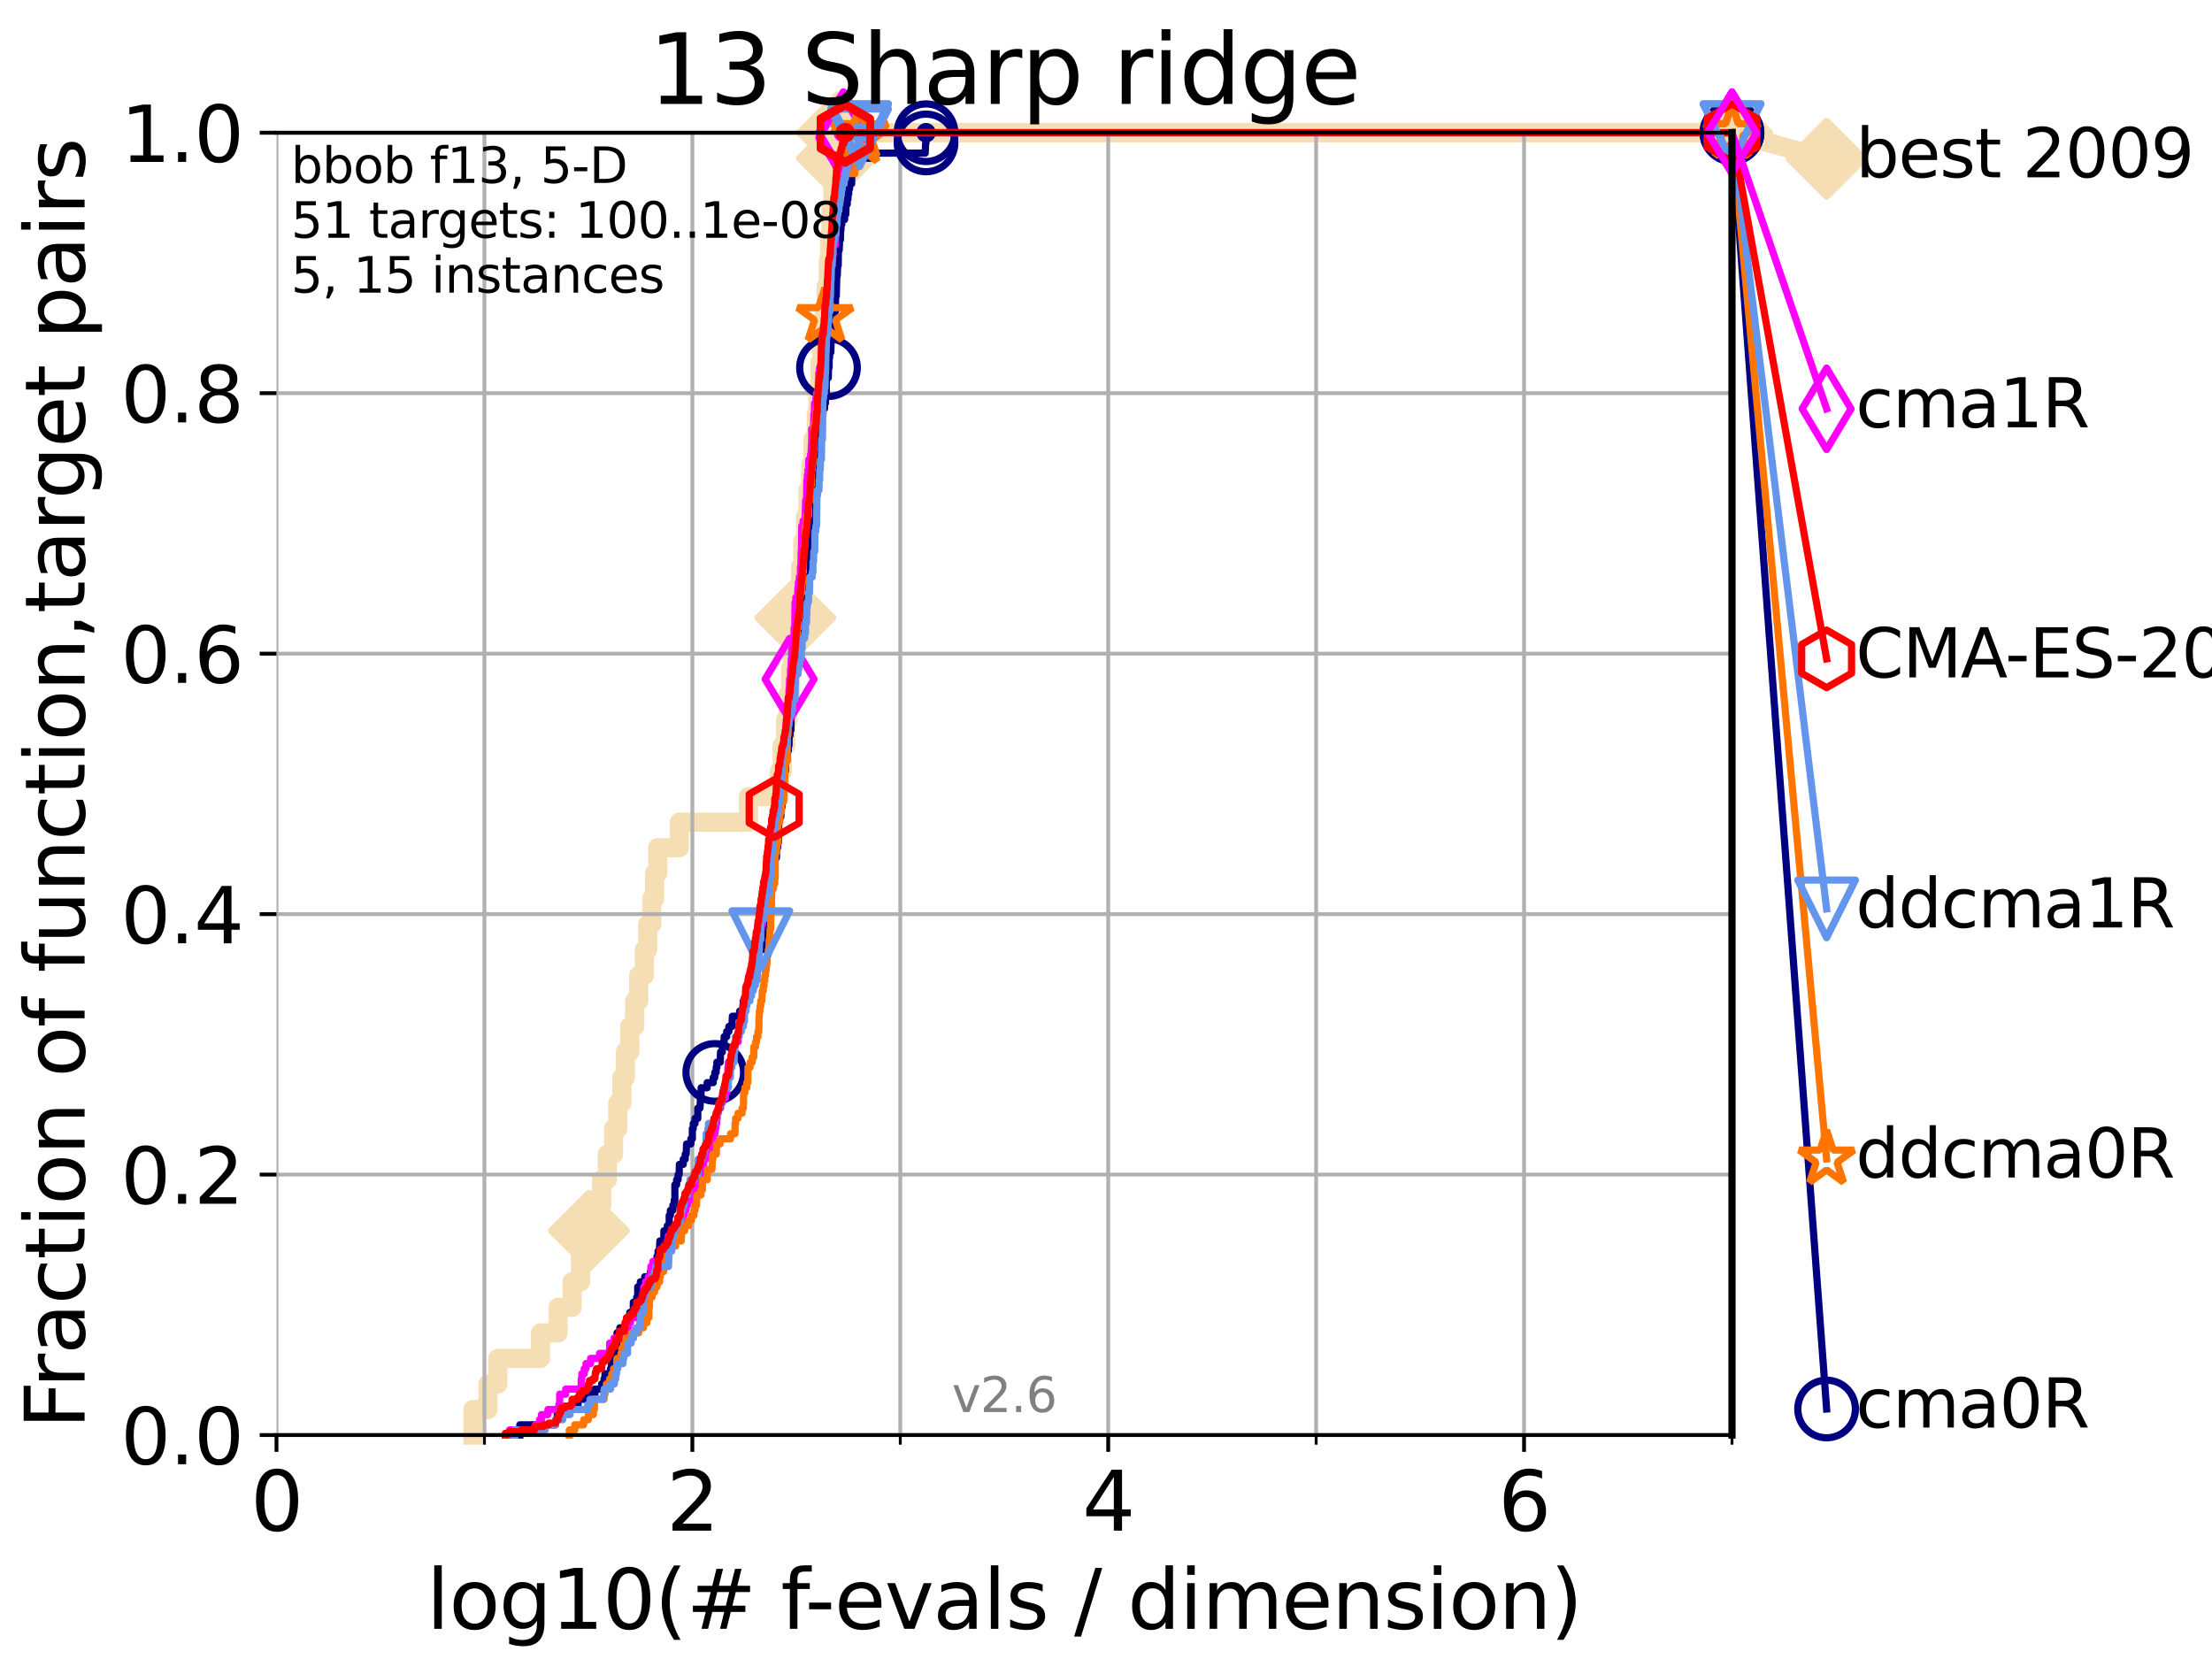 <?xml version="1.0" encoding="utf-8" standalone="no"?>
<!DOCTYPE svg PUBLIC "-//W3C//DTD SVG 1.1//EN"
  "http://www.w3.org/Graphics/SVG/1.1/DTD/svg11.dtd">
<svg xmlns:xlink="http://www.w3.org/1999/xlink" width="460.8pt" height="345.6pt" viewBox="0 0 460.8 345.6" xmlns="http://www.w3.org/2000/svg" version="1.1">
 <defs>
  <style type="text/css">*{stroke-linejoin: round; stroke-linecap: butt}</style>
 </defs>
 <g id="figure_1">
  <g id="patch_1">
   <path d="M 0 345.6 
L 460.8 345.6 
L 460.8 0 
L 0 0 
z
" style="fill: #ffffff"/>
  </g>
  <g id="axes_1">
   <g id="patch_2">
    <path d="M 57.6 298.944 
L 360.806 298.944 
L 360.806 27.648 
L 57.6 27.648 
z
" style="fill: #ffffff"/>
   </g>
   <g id="line2d_1">
    <path d="M 98.51 298.944 
L 98.51 293.624 
L 101.653 293.624 
L 101.653 288.305 
L 103.707 288.305 
L 103.707 282.985 
L 112.589 282.985 
L 112.589 277.666 
L 116.253 277.666 
L 116.253 272.346 
L 119.177 272.346 
L 119.177 267.027 
L 120.944 267.027 
L 120.944 261.707 
L 122.678 261.707 
L 122.678 256.388 
L 124.156 256.388 
L 124.156 251.068 
L 125.322 251.068 
L 125.322 245.749 
L 126.517 245.749 
L 126.517 240.429 
L 127.822 240.429 
L 127.822 235.11 
L 128.701 235.11 
L 128.701 229.79 
L 129.541 229.79 
L 129.541 224.471 
L 130.266 224.471 
L 130.266 219.151 
L 131.191 219.151 
L 131.191 213.832 
L 132.216 213.832 
L 132.216 208.512 
L 133.052 208.512 
L 133.052 203.192 
L 134.241 203.192 
L 134.241 197.873 
L 134.932 197.873 
L 134.932 192.553 
L 135.776 192.553 
L 135.776 187.234 
L 136.357 187.234 
L 136.357 181.914 
L 137.031 181.914 
L 137.031 176.595 
L 141.524 176.595 
L 141.524 171.275 
L 155.904 171.275 
L 155.904 165.956 
L 162.349 165.956 
L 162.349 160.636 
L 162.957 160.636 
L 162.957 155.317 
L 163.666 155.317 
L 163.666 149.997 
L 164.168 149.997 
L 164.168 144.678 
L 164.683 144.678 
L 164.683 139.358 
L 165.183 139.358 
L 165.183 134.039 
L 165.695 134.039 
L 165.695 128.719 
L 166.252 128.719 
L 166.252 123.4 
L 166.758 123.4 
L 166.758 118.08 
L 167.229 118.08 
L 167.229 112.76 
L 167.818 112.76 
L 167.818 107.441 
L 168.316 107.441 
L 168.316 102.121 
L 168.903 102.121 
L 168.903 96.802 
L 169.364 96.802 
L 169.364 91.482 
L 170.044 91.482 
L 170.044 86.163 
L 170.374 86.163 
L 170.374 80.843 
L 170.828 80.843 
L 170.828 75.524 
L 171.191 75.524 
L 171.191 70.204 
L 171.678 70.204 
L 171.678 64.885 
L 172.119 64.885 
L 172.119 59.565 
L 172.566 59.565 
L 172.566 54.246 
L 172.815 54.246 
L 172.815 48.926 
L 173.101 48.926 
L 173.101 43.607 
L 173.51 43.607 
L 173.51 38.287 
L 174.011 38.287 
L 174.011 32.968 
L 174.325 32.968 
L 174.325 27.648 
L 360.806 27.648 
" style="fill: none; stroke: #f5deb3; stroke-width: 4; stroke-linecap: square"/>
   </g>
   <g id="line2d_2">
    <defs>
     <path id="mcb7b4b3d8d" d="M -0 7.778 
L 7.778 0 
L 0 -7.778 
L -7.778 -0 
z
" style="stroke: #f5deb3; stroke-width: 1.5; stroke-linejoin: miter"/>
    </defs>
    <g>
     <use xlink:href="#mcb7b4b3d8d" x="122.678" y="256.388" style="fill: #f5deb3; stroke: #f5deb3; stroke-width: 1.5; stroke-linejoin: miter"/>
     <use xlink:href="#mcb7b4b3d8d" x="165.695" y="128.719" style="fill: #f5deb3; stroke: #f5deb3; stroke-width: 1.5; stroke-linejoin: miter"/>
     <use xlink:href="#mcb7b4b3d8d" x="174.325" y="32.968" style="fill: #f5deb3; stroke: #f5deb3; stroke-width: 1.5; stroke-linejoin: miter"/>
     <use xlink:href="#mcb7b4b3d8d" x="174.325" y="27.648" style="fill: #f5deb3; stroke: #f5deb3; stroke-width: 1.5; stroke-linejoin: miter"/>
     <use xlink:href="#mcb7b4b3d8d" x="360.806" y="27.648" style="fill: #f5deb3; stroke: #f5deb3; stroke-width: 1.5; stroke-linejoin: miter"/>
    </g>
   </g>
   <g id="line2d_3">
    <path style="fill: none; stroke: #f5deb3; stroke-width: 4; stroke-linecap: square"/>
    <g/>
   </g>
   <g id="line2d_4">
    <path d="M 360.806 27.648 
L 380.515 33.074 
" style="fill: none; stroke: #f5deb3; stroke-width: 4; stroke-linecap: square"/>
    <g>
     <use xlink:href="#mcb7b4b3d8d" x="360.806" y="27.648" style="fill: #f5deb3; stroke: #f5deb3; stroke-width: 1.5; stroke-linejoin: miter"/>
     <use xlink:href="#mcb7b4b3d8d" x="380.515" y="33.074" style="fill: #f5deb3; stroke: #f5deb3; stroke-width: 1.5; stroke-linejoin: miter"/>
    </g>
   </g>
   <g id="matplotlib.axis_1">
    <g id="xtick_1">
     <g id="line2d_5">
      <path d="M 57.6 298.944 
L 57.6 27.648 
" clip-path="url(#p35d966c479)" style="fill: none; stroke: #b0b0b0; stroke-width: 0.8; stroke-linecap: square"/>
     </g>
     <g id="line2d_6">
      <defs>
       <path id="m6c451a4fb6" d="M 0 0 
L 0 3.5 
" style="stroke: #000000; stroke-width: 0.8"/>
      </defs>
      <g>
       <use xlink:href="#m6c451a4fb6" x="57.6" y="298.944" style="stroke: #000000; stroke-width: 0.8"/>
      </g>
     </g>
     <g id="text_1">
      <!-- 0 -->
      <g transform="translate(52.192 318.861)scale(0.17 -0.17)">
       <defs>
        <path id="DejaVuSans-30" d="M 2034 4250 
Q 1547 4250 1301 3770 
Q 1056 3291 1056 2328 
Q 1056 1369 1301 889 
Q 1547 409 2034 409 
Q 2525 409 2770 889 
Q 3016 1369 3016 2328 
Q 3016 3291 2770 3770 
Q 2525 4250 2034 4250 
z
M 2034 4750 
Q 2819 4750 3233 4129 
Q 3647 3509 3647 2328 
Q 3647 1150 3233 529 
Q 2819 -91 2034 -91 
Q 1250 -91 836 529 
Q 422 1150 422 2328 
Q 422 3509 836 4129 
Q 1250 4750 2034 4750 
z
" transform="scale(0.016)"/>
       </defs>
       <use xlink:href="#DejaVuSans-30"/>
      </g>
     </g>
    </g>
    <g id="xtick_2">
     <g id="line2d_7">
      <path d="M 144.23 298.944 
L 144.23 27.648 
" clip-path="url(#p35d966c479)" style="fill: none; stroke: #b0b0b0; stroke-width: 0.8; stroke-linecap: square"/>
     </g>
     <g id="line2d_8">
      <g>
       <use xlink:href="#m6c451a4fb6" x="144.23" y="298.944" style="stroke: #000000; stroke-width: 0.8"/>
      </g>
     </g>
     <g id="text_2">
      <!-- 2 -->
      <g transform="translate(138.822 318.861)scale(0.17 -0.17)">
       <defs>
        <path id="DejaVuSans-32" d="M 1228 531 
L 3431 531 
L 3431 0 
L 469 0 
L 469 531 
Q 828 903 1448 1529 
Q 2069 2156 2228 2338 
Q 2531 2678 2651 2914 
Q 2772 3150 2772 3378 
Q 2772 3750 2511 3984 
Q 2250 4219 1831 4219 
Q 1534 4219 1204 4116 
Q 875 4013 500 3803 
L 500 4441 
Q 881 4594 1212 4672 
Q 1544 4750 1819 4750 
Q 2544 4750 2975 4387 
Q 3406 4025 3406 3419 
Q 3406 3131 3298 2873 
Q 3191 2616 2906 2266 
Q 2828 2175 2409 1742 
Q 1991 1309 1228 531 
z
" transform="scale(0.016)"/>
       </defs>
       <use xlink:href="#DejaVuSans-32"/>
      </g>
     </g>
    </g>
    <g id="xtick_3">
     <g id="line2d_9">
      <path d="M 230.861 298.944 
L 230.861 27.648 
" clip-path="url(#p35d966c479)" style="fill: none; stroke: #b0b0b0; stroke-width: 0.8; stroke-linecap: square"/>
     </g>
     <g id="line2d_10">
      <g>
       <use xlink:href="#m6c451a4fb6" x="230.861" y="298.944" style="stroke: #000000; stroke-width: 0.8"/>
      </g>
     </g>
     <g id="text_3">
      <!-- 4 -->
      <g transform="translate(225.453 318.861)scale(0.17 -0.17)">
       <defs>
        <path id="DejaVuSans-34" d="M 2419 4116 
L 825 1625 
L 2419 1625 
L 2419 4116 
z
M 2253 4666 
L 3047 4666 
L 3047 1625 
L 3713 1625 
L 3713 1100 
L 3047 1100 
L 3047 0 
L 2419 0 
L 2419 1100 
L 313 1100 
L 313 1709 
L 2253 4666 
z
" transform="scale(0.016)"/>
       </defs>
       <use xlink:href="#DejaVuSans-34"/>
      </g>
     </g>
    </g>
    <g id="xtick_4">
     <g id="line2d_11">
      <path d="M 317.491 298.944 
L 317.491 27.648 
" clip-path="url(#p35d966c479)" style="fill: none; stroke: #b0b0b0; stroke-width: 0.8; stroke-linecap: square"/>
     </g>
     <g id="line2d_12">
      <g>
       <use xlink:href="#m6c451a4fb6" x="317.491" y="298.944" style="stroke: #000000; stroke-width: 0.8"/>
      </g>
     </g>
     <g id="text_4">
      <!-- 6 -->
      <g transform="translate(312.083 318.861)scale(0.17 -0.17)">
       <defs>
        <path id="DejaVuSans-36" d="M 2113 2584 
Q 1688 2584 1439 2293 
Q 1191 2003 1191 1497 
Q 1191 994 1439 701 
Q 1688 409 2113 409 
Q 2538 409 2786 701 
Q 3034 994 3034 1497 
Q 3034 2003 2786 2293 
Q 2538 2584 2113 2584 
z
M 3366 4563 
L 3366 3988 
Q 3128 4100 2886 4159 
Q 2644 4219 2406 4219 
Q 1781 4219 1451 3797 
Q 1122 3375 1075 2522 
Q 1259 2794 1537 2939 
Q 1816 3084 2150 3084 
Q 2853 3084 3261 2657 
Q 3669 2231 3669 1497 
Q 3669 778 3244 343 
Q 2819 -91 2113 -91 
Q 1303 -91 875 529 
Q 447 1150 447 2328 
Q 447 3434 972 4092 
Q 1497 4750 2381 4750 
Q 2619 4750 2861 4703 
Q 3103 4656 3366 4563 
z
" transform="scale(0.016)"/>
       </defs>
       <use xlink:href="#DejaVuSans-36"/>
      </g>
     </g>
    </g>
    <g id="xtick_5">
     <g id="line2d_13">
      <path d="M 100.915 298.944 
L 100.915 27.648 
" clip-path="url(#p35d966c479)" style="fill: none; stroke: #b0b0b0; stroke-width: 0.8; stroke-linecap: square"/>
     </g>
     <g id="line2d_14">
      <defs>
       <path id="mbf09c416dd" d="M 0 0 
L 0 2 
" style="stroke: #000000; stroke-width: 0.6"/>
      </defs>
      <g>
       <use xlink:href="#mbf09c416dd" x="100.915" y="298.944" style="stroke: #000000; stroke-width: 0.6"/>
      </g>
     </g>
    </g>
    <g id="xtick_6">
     <g id="line2d_15">
      <path d="M 187.546 298.944 
L 187.546 27.648 
" clip-path="url(#p35d966c479)" style="fill: none; stroke: #b0b0b0; stroke-width: 0.8; stroke-linecap: square"/>
     </g>
     <g id="line2d_16">
      <g>
       <use xlink:href="#mbf09c416dd" x="187.546" y="298.944" style="stroke: #000000; stroke-width: 0.6"/>
      </g>
     </g>
    </g>
    <g id="xtick_7">
     <g id="line2d_17">
      <path d="M 274.176 298.944 
L 274.176 27.648 
" clip-path="url(#p35d966c479)" style="fill: none; stroke: #b0b0b0; stroke-width: 0.8; stroke-linecap: square"/>
     </g>
     <g id="line2d_18">
      <g>
       <use xlink:href="#mbf09c416dd" x="274.176" y="298.944" style="stroke: #000000; stroke-width: 0.6"/>
      </g>
     </g>
    </g>
    <g id="xtick_8">
     <g id="line2d_19">
      <path d="M 360.806 298.944 
L 360.806 27.648 
" clip-path="url(#p35d966c479)" style="fill: none; stroke: #b0b0b0; stroke-width: 0.8; stroke-linecap: square"/>
     </g>
     <g id="line2d_20">
      <g>
       <use xlink:href="#mbf09c416dd" x="360.806" y="298.944" style="stroke: #000000; stroke-width: 0.6"/>
      </g>
     </g>
    </g>
    <g id="text_5">
     <!-- log10(# f-evals / dimension) -->
     <g transform="translate(88.823 339.314)scale(0.17 -0.17)">
      <defs>
       <path id="DejaVuSans-6c" d="M 603 4863 
L 1178 4863 
L 1178 0 
L 603 0 
L 603 4863 
z
" transform="scale(0.016)"/>
       <path id="DejaVuSans-6f" d="M 1959 3097 
Q 1497 3097 1228 2736 
Q 959 2375 959 1747 
Q 959 1119 1226 758 
Q 1494 397 1959 397 
Q 2419 397 2687 759 
Q 2956 1122 2956 1747 
Q 2956 2369 2687 2733 
Q 2419 3097 1959 3097 
z
M 1959 3584 
Q 2709 3584 3137 3096 
Q 3566 2609 3566 1747 
Q 3566 888 3137 398 
Q 2709 -91 1959 -91 
Q 1206 -91 779 398 
Q 353 888 353 1747 
Q 353 2609 779 3096 
Q 1206 3584 1959 3584 
z
" transform="scale(0.016)"/>
       <path id="DejaVuSans-67" d="M 2906 1791 
Q 2906 2416 2648 2759 
Q 2391 3103 1925 3103 
Q 1463 3103 1205 2759 
Q 947 2416 947 1791 
Q 947 1169 1205 825 
Q 1463 481 1925 481 
Q 2391 481 2648 825 
Q 2906 1169 2906 1791 
z
M 3481 434 
Q 3481 -459 3084 -895 
Q 2688 -1331 1869 -1331 
Q 1566 -1331 1297 -1286 
Q 1028 -1241 775 -1147 
L 775 -588 
Q 1028 -725 1275 -790 
Q 1522 -856 1778 -856 
Q 2344 -856 2625 -561 
Q 2906 -266 2906 331 
L 2906 616 
Q 2728 306 2450 153 
Q 2172 0 1784 0 
Q 1141 0 747 490 
Q 353 981 353 1791 
Q 353 2603 747 3093 
Q 1141 3584 1784 3584 
Q 2172 3584 2450 3431 
Q 2728 3278 2906 2969 
L 2906 3500 
L 3481 3500 
L 3481 434 
z
" transform="scale(0.016)"/>
       <path id="DejaVuSans-31" d="M 794 531 
L 1825 531 
L 1825 4091 
L 703 3866 
L 703 4441 
L 1819 4666 
L 2450 4666 
L 2450 531 
L 3481 531 
L 3481 0 
L 794 0 
L 794 531 
z
" transform="scale(0.016)"/>
       <path id="DejaVuSans-28" d="M 1984 4856 
Q 1566 4138 1362 3434 
Q 1159 2731 1159 2009 
Q 1159 1288 1364 580 
Q 1569 -128 1984 -844 
L 1484 -844 
Q 1016 -109 783 600 
Q 550 1309 550 2009 
Q 550 2706 781 3412 
Q 1013 4119 1484 4856 
L 1984 4856 
z
" transform="scale(0.016)"/>
       <path id="DejaVuSans-23" d="M 3272 2816 
L 2363 2816 
L 2100 1772 
L 3016 1772 
L 3272 2816 
z
M 2803 4594 
L 2478 3297 
L 3391 3297 
L 3719 4594 
L 4219 4594 
L 3897 3297 
L 4872 3297 
L 4872 2816 
L 3775 2816 
L 3519 1772 
L 4513 1772 
L 4513 1294 
L 3397 1294 
L 3072 0 
L 2572 0 
L 2894 1294 
L 1978 1294 
L 1656 0 
L 1153 0 
L 1478 1294 
L 494 1294 
L 494 1772 
L 1594 1772 
L 1856 2816 
L 850 2816 
L 850 3297 
L 1978 3297 
L 2297 4594 
L 2803 4594 
z
" transform="scale(0.016)"/>
       <path id="DejaVuSans-20" transform="scale(0.016)"/>
       <path id="DejaVuSans-66" d="M 2375 4863 
L 2375 4384 
L 1825 4384 
Q 1516 4384 1395 4259 
Q 1275 4134 1275 3809 
L 1275 3500 
L 2222 3500 
L 2222 3053 
L 1275 3053 
L 1275 0 
L 697 0 
L 697 3053 
L 147 3053 
L 147 3500 
L 697 3500 
L 697 3744 
Q 697 4328 969 4595 
Q 1241 4863 1831 4863 
L 2375 4863 
z
" transform="scale(0.016)"/>
       <path id="DejaVuSans-2d" d="M 313 2009 
L 1997 2009 
L 1997 1497 
L 313 1497 
L 313 2009 
z
" transform="scale(0.016)"/>
       <path id="DejaVuSans-65" d="M 3597 1894 
L 3597 1613 
L 953 1613 
Q 991 1019 1311 708 
Q 1631 397 2203 397 
Q 2534 397 2845 478 
Q 3156 559 3463 722 
L 3463 178 
Q 3153 47 2828 -22 
Q 2503 -91 2169 -91 
Q 1331 -91 842 396 
Q 353 884 353 1716 
Q 353 2575 817 3079 
Q 1281 3584 2069 3584 
Q 2775 3584 3186 3129 
Q 3597 2675 3597 1894 
z
M 3022 2063 
Q 3016 2534 2758 2815 
Q 2500 3097 2075 3097 
Q 1594 3097 1305 2825 
Q 1016 2553 972 2059 
L 3022 2063 
z
" transform="scale(0.016)"/>
       <path id="DejaVuSans-76" d="M 191 3500 
L 800 3500 
L 1894 563 
L 2988 3500 
L 3597 3500 
L 2284 0 
L 1503 0 
L 191 3500 
z
" transform="scale(0.016)"/>
       <path id="DejaVuSans-61" d="M 2194 1759 
Q 1497 1759 1228 1600 
Q 959 1441 959 1056 
Q 959 750 1161 570 
Q 1363 391 1709 391 
Q 2188 391 2477 730 
Q 2766 1069 2766 1631 
L 2766 1759 
L 2194 1759 
z
M 3341 1997 
L 3341 0 
L 2766 0 
L 2766 531 
Q 2569 213 2275 61 
Q 1981 -91 1556 -91 
Q 1019 -91 701 211 
Q 384 513 384 1019 
Q 384 1609 779 1909 
Q 1175 2209 1959 2209 
L 2766 2209 
L 2766 2266 
Q 2766 2663 2505 2880 
Q 2244 3097 1772 3097 
Q 1472 3097 1187 3025 
Q 903 2953 641 2809 
L 641 3341 
Q 956 3463 1253 3523 
Q 1550 3584 1831 3584 
Q 2591 3584 2966 3190 
Q 3341 2797 3341 1997 
z
" transform="scale(0.016)"/>
       <path id="DejaVuSans-73" d="M 2834 3397 
L 2834 2853 
Q 2591 2978 2328 3040 
Q 2066 3103 1784 3103 
Q 1356 3103 1142 2972 
Q 928 2841 928 2578 
Q 928 2378 1081 2264 
Q 1234 2150 1697 2047 
L 1894 2003 
Q 2506 1872 2764 1633 
Q 3022 1394 3022 966 
Q 3022 478 2636 193 
Q 2250 -91 1575 -91 
Q 1294 -91 989 -36 
Q 684 19 347 128 
L 347 722 
Q 666 556 975 473 
Q 1284 391 1588 391 
Q 1994 391 2212 530 
Q 2431 669 2431 922 
Q 2431 1156 2273 1281 
Q 2116 1406 1581 1522 
L 1381 1569 
Q 847 1681 609 1914 
Q 372 2147 372 2553 
Q 372 3047 722 3315 
Q 1072 3584 1716 3584 
Q 2034 3584 2315 3537 
Q 2597 3491 2834 3397 
z
" transform="scale(0.016)"/>
       <path id="DejaVuSans-2f" d="M 1625 4666 
L 2156 4666 
L 531 -594 
L 0 -594 
L 1625 4666 
z
" transform="scale(0.016)"/>
       <path id="DejaVuSans-64" d="M 2906 2969 
L 2906 4863 
L 3481 4863 
L 3481 0 
L 2906 0 
L 2906 525 
Q 2725 213 2448 61 
Q 2172 -91 1784 -91 
Q 1150 -91 751 415 
Q 353 922 353 1747 
Q 353 2572 751 3078 
Q 1150 3584 1784 3584 
Q 2172 3584 2448 3432 
Q 2725 3281 2906 2969 
z
M 947 1747 
Q 947 1113 1208 752 
Q 1469 391 1925 391 
Q 2381 391 2643 752 
Q 2906 1113 2906 1747 
Q 2906 2381 2643 2742 
Q 2381 3103 1925 3103 
Q 1469 3103 1208 2742 
Q 947 2381 947 1747 
z
" transform="scale(0.016)"/>
       <path id="DejaVuSans-69" d="M 603 3500 
L 1178 3500 
L 1178 0 
L 603 0 
L 603 3500 
z
M 603 4863 
L 1178 4863 
L 1178 4134 
L 603 4134 
L 603 4863 
z
" transform="scale(0.016)"/>
       <path id="DejaVuSans-6d" d="M 3328 2828 
Q 3544 3216 3844 3400 
Q 4144 3584 4550 3584 
Q 5097 3584 5394 3201 
Q 5691 2819 5691 2113 
L 5691 0 
L 5113 0 
L 5113 2094 
Q 5113 2597 4934 2840 
Q 4756 3084 4391 3084 
Q 3944 3084 3684 2787 
Q 3425 2491 3425 1978 
L 3425 0 
L 2847 0 
L 2847 2094 
Q 2847 2600 2669 2842 
Q 2491 3084 2119 3084 
Q 1678 3084 1418 2786 
Q 1159 2488 1159 1978 
L 1159 0 
L 581 0 
L 581 3500 
L 1159 3500 
L 1159 2956 
Q 1356 3278 1631 3431 
Q 1906 3584 2284 3584 
Q 2666 3584 2933 3390 
Q 3200 3197 3328 2828 
z
" transform="scale(0.016)"/>
       <path id="DejaVuSans-6e" d="M 3513 2113 
L 3513 0 
L 2938 0 
L 2938 2094 
Q 2938 2591 2744 2837 
Q 2550 3084 2163 3084 
Q 1697 3084 1428 2787 
Q 1159 2491 1159 1978 
L 1159 0 
L 581 0 
L 581 3500 
L 1159 3500 
L 1159 2956 
Q 1366 3272 1645 3428 
Q 1925 3584 2291 3584 
Q 2894 3584 3203 3211 
Q 3513 2838 3513 2113 
z
" transform="scale(0.016)"/>
       <path id="DejaVuSans-29" d="M 513 4856 
L 1013 4856 
Q 1481 4119 1714 3412 
Q 1947 2706 1947 2009 
Q 1947 1309 1714 600 
Q 1481 -109 1013 -844 
L 513 -844 
Q 928 -128 1133 580 
Q 1338 1288 1338 2009 
Q 1338 2731 1133 3434 
Q 928 4138 513 4856 
z
" transform="scale(0.016)"/>
      </defs>
      <use xlink:href="#DejaVuSans-6c"/>
      <use xlink:href="#DejaVuSans-6f" x="27.783"/>
      <use xlink:href="#DejaVuSans-67" x="88.965"/>
      <use xlink:href="#DejaVuSans-31" x="152.441"/>
      <use xlink:href="#DejaVuSans-30" x="216.064"/>
      <use xlink:href="#DejaVuSans-28" x="279.688"/>
      <use xlink:href="#DejaVuSans-23" x="318.701"/>
      <use xlink:href="#DejaVuSans-20" x="402.49"/>
      <use xlink:href="#DejaVuSans-66" x="434.277"/>
      <use xlink:href="#DejaVuSans-2d" x="463.982"/>
      <use xlink:href="#DejaVuSans-65" x="500.066"/>
      <use xlink:href="#DejaVuSans-76" x="561.59"/>
      <use xlink:href="#DejaVuSans-61" x="620.77"/>
      <use xlink:href="#DejaVuSans-6c" x="682.049"/>
      <use xlink:href="#DejaVuSans-73" x="709.832"/>
      <use xlink:href="#DejaVuSans-20" x="761.932"/>
      <use xlink:href="#DejaVuSans-2f" x="793.719"/>
      <use xlink:href="#DejaVuSans-20" x="827.41"/>
      <use xlink:href="#DejaVuSans-64" x="859.197"/>
      <use xlink:href="#DejaVuSans-69" x="922.674"/>
      <use xlink:href="#DejaVuSans-6d" x="950.457"/>
      <use xlink:href="#DejaVuSans-65" x="1047.869"/>
      <use xlink:href="#DejaVuSans-6e" x="1109.393"/>
      <use xlink:href="#DejaVuSans-73" x="1172.771"/>
      <use xlink:href="#DejaVuSans-69" x="1224.871"/>
      <use xlink:href="#DejaVuSans-6f" x="1252.654"/>
      <use xlink:href="#DejaVuSans-6e" x="1313.836"/>
      <use xlink:href="#DejaVuSans-29" x="1377.215"/>
     </g>
    </g>
   </g>
   <g id="matplotlib.axis_2">
    <g id="ytick_1">
     <g id="line2d_21">
      <path d="M 57.6 298.944 
L 360.806 298.944 
" clip-path="url(#p35d966c479)" style="fill: none; stroke: #b0b0b0; stroke-width: 0.8; stroke-linecap: square"/>
     </g>
     <g id="line2d_22">
      <defs>
       <path id="m347c751963" d="M 0 0 
L -3.5 0 
" style="stroke: #000000; stroke-width: 0.8"/>
      </defs>
      <g>
       <use xlink:href="#m347c751963" x="57.6" y="298.944" style="stroke: #000000; stroke-width: 0.8"/>
      </g>
     </g>
     <g id="text_6">
      <!-- 0.0 -->
      <g transform="translate(25.155 305.023)scale(0.16 -0.16)">
       <defs>
        <path id="DejaVuSans-2e" d="M 684 794 
L 1344 794 
L 1344 0 
L 684 0 
L 684 794 
z
" transform="scale(0.016)"/>
       </defs>
       <use xlink:href="#DejaVuSans-30"/>
       <use xlink:href="#DejaVuSans-2e" x="63.623"/>
       <use xlink:href="#DejaVuSans-30" x="95.41"/>
      </g>
     </g>
    </g>
    <g id="ytick_2">
     <g id="line2d_23">
      <path d="M 57.6 244.685 
L 360.806 244.685 
" clip-path="url(#p35d966c479)" style="fill: none; stroke: #b0b0b0; stroke-width: 0.8; stroke-linecap: square"/>
     </g>
     <g id="line2d_24">
      <g>
       <use xlink:href="#m347c751963" x="57.6" y="244.685" style="stroke: #000000; stroke-width: 0.8"/>
      </g>
     </g>
     <g id="text_7">
      <!-- 0.2 -->
      <g transform="translate(25.155 250.764)scale(0.16 -0.16)">
       <use xlink:href="#DejaVuSans-30"/>
       <use xlink:href="#DejaVuSans-2e" x="63.623"/>
       <use xlink:href="#DejaVuSans-32" x="95.41"/>
      </g>
     </g>
    </g>
    <g id="ytick_3">
     <g id="line2d_25">
      <path d="M 57.6 190.426 
L 360.806 190.426 
" clip-path="url(#p35d966c479)" style="fill: none; stroke: #b0b0b0; stroke-width: 0.8; stroke-linecap: square"/>
     </g>
     <g id="line2d_26">
      <g>
       <use xlink:href="#m347c751963" x="57.6" y="190.426" style="stroke: #000000; stroke-width: 0.8"/>
      </g>
     </g>
     <g id="text_8">
      <!-- 0.4 -->
      <g transform="translate(25.155 196.504)scale(0.16 -0.16)">
       <use xlink:href="#DejaVuSans-30"/>
       <use xlink:href="#DejaVuSans-2e" x="63.623"/>
       <use xlink:href="#DejaVuSans-34" x="95.41"/>
      </g>
     </g>
    </g>
    <g id="ytick_4">
     <g id="line2d_27">
      <path d="M 57.6 136.166 
L 360.806 136.166 
" clip-path="url(#p35d966c479)" style="fill: none; stroke: #b0b0b0; stroke-width: 0.8; stroke-linecap: square"/>
     </g>
     <g id="line2d_28">
      <g>
       <use xlink:href="#m347c751963" x="57.6" y="136.166" style="stroke: #000000; stroke-width: 0.8"/>
      </g>
     </g>
     <g id="text_9">
      <!-- 0.6 -->
      <g transform="translate(25.155 142.245)scale(0.16 -0.16)">
       <use xlink:href="#DejaVuSans-30"/>
       <use xlink:href="#DejaVuSans-2e" x="63.623"/>
       <use xlink:href="#DejaVuSans-36" x="95.41"/>
      </g>
     </g>
    </g>
    <g id="ytick_5">
     <g id="line2d_29">
      <path d="M 57.6 81.907 
L 360.806 81.907 
" clip-path="url(#p35d966c479)" style="fill: none; stroke: #b0b0b0; stroke-width: 0.8; stroke-linecap: square"/>
     </g>
     <g id="line2d_30">
      <g>
       <use xlink:href="#m347c751963" x="57.6" y="81.907" style="stroke: #000000; stroke-width: 0.8"/>
      </g>
     </g>
     <g id="text_10">
      <!-- 0.8 -->
      <g transform="translate(25.155 87.986)scale(0.16 -0.16)">
       <defs>
        <path id="DejaVuSans-38" d="M 2034 2216 
Q 1584 2216 1326 1975 
Q 1069 1734 1069 1313 
Q 1069 891 1326 650 
Q 1584 409 2034 409 
Q 2484 409 2743 651 
Q 3003 894 3003 1313 
Q 3003 1734 2745 1975 
Q 2488 2216 2034 2216 
z
M 1403 2484 
Q 997 2584 770 2862 
Q 544 3141 544 3541 
Q 544 4100 942 4425 
Q 1341 4750 2034 4750 
Q 2731 4750 3128 4425 
Q 3525 4100 3525 3541 
Q 3525 3141 3298 2862 
Q 3072 2584 2669 2484 
Q 3125 2378 3379 2068 
Q 3634 1759 3634 1313 
Q 3634 634 3220 271 
Q 2806 -91 2034 -91 
Q 1263 -91 848 271 
Q 434 634 434 1313 
Q 434 1759 690 2068 
Q 947 2378 1403 2484 
z
M 1172 3481 
Q 1172 3119 1398 2916 
Q 1625 2713 2034 2713 
Q 2441 2713 2670 2916 
Q 2900 3119 2900 3481 
Q 2900 3844 2670 4047 
Q 2441 4250 2034 4250 
Q 1625 4250 1398 4047 
Q 1172 3844 1172 3481 
z
" transform="scale(0.016)"/>
       </defs>
       <use xlink:href="#DejaVuSans-30"/>
       <use xlink:href="#DejaVuSans-2e" x="63.623"/>
       <use xlink:href="#DejaVuSans-38" x="95.41"/>
      </g>
     </g>
    </g>
    <g id="ytick_6">
     <g id="line2d_31">
      <path d="M 57.6 27.648 
L 360.806 27.648 
" clip-path="url(#p35d966c479)" style="fill: none; stroke: #b0b0b0; stroke-width: 0.8; stroke-linecap: square"/>
     </g>
     <g id="line2d_32">
      <g>
       <use xlink:href="#m347c751963" x="57.6" y="27.648" style="stroke: #000000; stroke-width: 0.8"/>
      </g>
     </g>
     <g id="text_11">
      <!-- 1.0 -->
      <g transform="translate(25.155 33.727)scale(0.16 -0.16)">
       <use xlink:href="#DejaVuSans-31"/>
       <use xlink:href="#DejaVuSans-2e" x="63.623"/>
       <use xlink:href="#DejaVuSans-30" x="95.41"/>
      </g>
     </g>
    </g>
    <g id="text_12">
     <!-- Fraction of function,target pairs -->
     <g transform="translate(17.62 297.681)rotate(-90)scale(0.17 -0.17)">
      <defs>
       <path id="DejaVuSans-46" d="M 628 4666 
L 3309 4666 
L 3309 4134 
L 1259 4134 
L 1259 2759 
L 3109 2759 
L 3109 2228 
L 1259 2228 
L 1259 0 
L 628 0 
L 628 4666 
z
" transform="scale(0.016)"/>
       <path id="DejaVuSans-72" d="M 2631 2963 
Q 2534 3019 2420 3045 
Q 2306 3072 2169 3072 
Q 1681 3072 1420 2755 
Q 1159 2438 1159 1844 
L 1159 0 
L 581 0 
L 581 3500 
L 1159 3500 
L 1159 2956 
Q 1341 3275 1631 3429 
Q 1922 3584 2338 3584 
Q 2397 3584 2469 3576 
Q 2541 3569 2628 3553 
L 2631 2963 
z
" transform="scale(0.016)"/>
       <path id="DejaVuSans-63" d="M 3122 3366 
L 3122 2828 
Q 2878 2963 2633 3030 
Q 2388 3097 2138 3097 
Q 1578 3097 1268 2742 
Q 959 2388 959 1747 
Q 959 1106 1268 751 
Q 1578 397 2138 397 
Q 2388 397 2633 464 
Q 2878 531 3122 666 
L 3122 134 
Q 2881 22 2623 -34 
Q 2366 -91 2075 -91 
Q 1284 -91 818 406 
Q 353 903 353 1747 
Q 353 2603 823 3093 
Q 1294 3584 2113 3584 
Q 2378 3584 2631 3529 
Q 2884 3475 3122 3366 
z
" transform="scale(0.016)"/>
       <path id="DejaVuSans-74" d="M 1172 4494 
L 1172 3500 
L 2356 3500 
L 2356 3053 
L 1172 3053 
L 1172 1153 
Q 1172 725 1289 603 
Q 1406 481 1766 481 
L 2356 481 
L 2356 0 
L 1766 0 
Q 1100 0 847 248 
Q 594 497 594 1153 
L 594 3053 
L 172 3053 
L 172 3500 
L 594 3500 
L 594 4494 
L 1172 4494 
z
" transform="scale(0.016)"/>
       <path id="DejaVuSans-75" d="M 544 1381 
L 544 3500 
L 1119 3500 
L 1119 1403 
Q 1119 906 1312 657 
Q 1506 409 1894 409 
Q 2359 409 2629 706 
Q 2900 1003 2900 1516 
L 2900 3500 
L 3475 3500 
L 3475 0 
L 2900 0 
L 2900 538 
Q 2691 219 2414 64 
Q 2138 -91 1772 -91 
Q 1169 -91 856 284 
Q 544 659 544 1381 
z
M 1991 3584 
L 1991 3584 
z
" transform="scale(0.016)"/>
       <path id="DejaVuSans-2c" d="M 750 794 
L 1409 794 
L 1409 256 
L 897 -744 
L 494 -744 
L 750 256 
L 750 794 
z
" transform="scale(0.016)"/>
       <path id="DejaVuSans-70" d="M 1159 525 
L 1159 -1331 
L 581 -1331 
L 581 3500 
L 1159 3500 
L 1159 2969 
Q 1341 3281 1617 3432 
Q 1894 3584 2278 3584 
Q 2916 3584 3314 3078 
Q 3713 2572 3713 1747 
Q 3713 922 3314 415 
Q 2916 -91 2278 -91 
Q 1894 -91 1617 61 
Q 1341 213 1159 525 
z
M 3116 1747 
Q 3116 2381 2855 2742 
Q 2594 3103 2138 3103 
Q 1681 3103 1420 2742 
Q 1159 2381 1159 1747 
Q 1159 1113 1420 752 
Q 1681 391 2138 391 
Q 2594 391 2855 752 
Q 3116 1113 3116 1747 
z
" transform="scale(0.016)"/>
      </defs>
      <use xlink:href="#DejaVuSans-46"/>
      <use xlink:href="#DejaVuSans-72" x="50.27"/>
      <use xlink:href="#DejaVuSans-61" x="91.383"/>
      <use xlink:href="#DejaVuSans-63" x="152.662"/>
      <use xlink:href="#DejaVuSans-74" x="207.643"/>
      <use xlink:href="#DejaVuSans-69" x="246.852"/>
      <use xlink:href="#DejaVuSans-6f" x="274.635"/>
      <use xlink:href="#DejaVuSans-6e" x="335.816"/>
      <use xlink:href="#DejaVuSans-20" x="399.195"/>
      <use xlink:href="#DejaVuSans-6f" x="430.982"/>
      <use xlink:href="#DejaVuSans-66" x="492.164"/>
      <use xlink:href="#DejaVuSans-20" x="527.369"/>
      <use xlink:href="#DejaVuSans-66" x="559.156"/>
      <use xlink:href="#DejaVuSans-75" x="594.361"/>
      <use xlink:href="#DejaVuSans-6e" x="657.74"/>
      <use xlink:href="#DejaVuSans-63" x="721.119"/>
      <use xlink:href="#DejaVuSans-74" x="776.1"/>
      <use xlink:href="#DejaVuSans-69" x="815.309"/>
      <use xlink:href="#DejaVuSans-6f" x="843.092"/>
      <use xlink:href="#DejaVuSans-6e" x="904.273"/>
      <use xlink:href="#DejaVuSans-2c" x="967.652"/>
      <use xlink:href="#DejaVuSans-74" x="999.439"/>
      <use xlink:href="#DejaVuSans-61" x="1038.648"/>
      <use xlink:href="#DejaVuSans-72" x="1099.928"/>
      <use xlink:href="#DejaVuSans-67" x="1139.291"/>
      <use xlink:href="#DejaVuSans-65" x="1202.768"/>
      <use xlink:href="#DejaVuSans-74" x="1264.291"/>
      <use xlink:href="#DejaVuSans-20" x="1303.5"/>
      <use xlink:href="#DejaVuSans-70" x="1335.287"/>
      <use xlink:href="#DejaVuSans-61" x="1398.764"/>
      <use xlink:href="#DejaVuSans-69" x="1460.043"/>
      <use xlink:href="#DejaVuSans-72" x="1487.826"/>
      <use xlink:href="#DejaVuSans-73" x="1528.939"/>
     </g>
    </g>
   </g>
   <g id="line2d_33">
    <defs>
     <path id="m873d79e678" d="M 0 1.5 
C 0.398 1.5 0.779 1.342 1.061 1.061 
C 1.342 0.779 1.5 0.398 1.5 0 
C 1.5 -0.398 1.342 -0.779 1.061 -1.061 
C 0.779 -1.342 0.398 -1.5 0 -1.5 
C -0.398 -1.5 -0.779 -1.342 -1.061 -1.061 
C -1.342 -0.779 -1.5 -0.398 -1.5 0 
C -1.5 0.398 -1.342 0.779 -1.061 1.061 
C -0.779 1.342 -0.398 1.5 0 1.5 
z
" style="stroke: #f5deb3"/>
    </defs>
    <g>
     <use xlink:href="#m873d79e678" x="174.325" y="27.648" style="fill: #f5deb3; stroke: #f5deb3"/>
     <use xlink:href="#m873d79e678" x="174.325" y="27.648" style="fill: #f5deb3; stroke: #f5deb3"/>
    </g>
   </g>
   <g id="line2d_34">
    <defs>
     <path id="mf6b2408b48" d="M 0 1.5 
C 0.398 1.5 0.779 1.342 1.061 1.061 
C 1.342 0.779 1.5 0.398 1.5 0 
C 1.5 -0.398 1.342 -0.779 1.061 -1.061 
C 0.779 -1.342 0.398 -1.5 0 -1.5 
C -0.398 -1.5 -0.779 -1.342 -1.061 -1.061 
C -1.342 -0.779 -1.5 -0.398 -1.5 0 
C -1.5 0.398 -1.342 0.779 -1.061 1.061 
C -0.779 1.342 -0.398 1.5 0 1.5 
z
" style="stroke: #000080"/>
    </defs>
    <g>
     <use xlink:href="#mf6b2408b48" x="192.905" y="27.648" style="fill: #000080; stroke: #000080"/>
     <use xlink:href="#mf6b2408b48" x="192.905" y="27.648" style="fill: #000080; stroke: #000080"/>
    </g>
   </g>
   <g id="line2d_35">
    <path d="M 108.29 298.944 
L 108.29 296.816 
L 115.747 296.816 
L 115.747 295.752 
L 116.086 295.752 
L 116.086 294.688 
L 117.068 294.688 
L 117.068 293.624 
L 119.034 293.624 
L 119.034 292.561 
L 120.418 292.561 
L 120.418 291.497 
L 121.707 291.497 
L 121.707 290.433 
L 123.936 290.433 
L 123.936 289.369 
L 125.322 289.369 
L 125.322 288.305 
L 125.83 288.305 
L 125.83 287.241 
L 126.029 287.241 
L 126.029 286.177 
L 127.181 286.177 
L 127.181 285.113 
L 127.366 285.113 
L 127.366 282.985 
L 128.001 282.985 
L 128.001 281.922 
L 128.266 281.922 
L 128.266 280.858 
L 128.528 280.858 
L 128.528 277.666 
L 129.125 277.666 
L 129.125 276.602 
L 130.423 276.602 
L 130.423 275.538 
L 130.811 275.538 
L 130.811 274.474 
L 131.191 274.474 
L 131.191 273.41 
L 131.929 273.41 
L 131.929 271.282 
L 132.639 271.282 
L 132.639 270.219 
L 132.847 270.219 
L 132.847 268.091 
L 133.39 268.091 
L 133.39 267.027 
L 134.305 267.027 
L 134.305 265.963 
L 135.479 265.963 
L 135.479 264.899 
L 136.069 264.899 
L 136.069 263.835 
L 136.584 263.835 
L 136.584 262.771 
L 136.865 262.771 
L 136.865 261.707 
L 137.086 261.707 
L 137.086 260.643 
L 137.359 260.643 
L 137.467 258.516 
L 138.259 258.516 
L 138.31 256.388 
L 139.018 256.388 
L 139.018 255.324 
L 139.411 255.324 
L 139.411 253.196 
L 139.653 253.196 
L 139.653 252.132 
L 140.173 252.132 
L 140.173 251.068 
L 140.451 251.068 
L 140.451 250.004 
L 140.589 250.004 
L 140.589 246.813 
L 140.951 246.813 
L 140.951 245.749 
L 141.261 245.749 
L 141.261 244.685 
L 141.48 244.685 
L 141.524 242.557 
L 142.332 242.557 
L 142.332 241.493 
L 142.743 241.493 
L 142.743 240.429 
L 142.946 240.429 
L 143.026 238.301 
L 143.927 238.301 
L 143.927 237.237 
L 144.23 237.237 
L 144.23 235.11 
L 144.418 235.11 
L 144.418 234.046 
L 144.786 234.046 
L 144.786 232.982 
L 145.362 232.982 
L 145.362 230.854 
L 145.817 230.854 
L 145.92 228.726 
L 146.023 228.726 
L 146.058 226.598 
L 147.312 226.598 
L 147.312 225.534 
L 148.578 225.534 
L 148.578 224.471 
L 148.904 224.471 
L 148.904 223.407 
L 149.195 223.407 
L 149.195 222.343 
L 149.339 222.343 
L 149.339 221.279 
L 150.042 221.279 
L 150.097 219.151 
L 150.479 219.151 
L 150.479 218.087 
L 150.667 218.087 
L 150.667 217.023 
L 150.853 217.023 
L 150.853 215.959 
L 151.375 215.959 
L 151.375 214.895 
L 151.833 214.895 
L 151.833 213.832 
L 152.475 213.832 
L 152.571 211.704 
L 154.079 211.704 
L 154.079 210.64 
L 154.822 210.64 
L 154.822 208.512 
L 155.35 208.512 
L 155.35 207.448 
L 156.265 207.448 
L 156.285 204.256 
L 156.521 204.256 
L 156.521 202.129 
L 157.1 202.129 
L 157.1 201.065 
L 157.661 201.065 
L 157.661 200.001 
L 157.953 200.001 
L 157.953 198.937 
L 158.134 198.937 
L 158.134 197.873 
L 158.752 197.873 
L 158.752 196.809 
L 158.925 196.809 
L 158.925 194.681 
L 159.165 194.681 
L 159.165 193.617 
L 159.469 193.617 
L 159.519 191.49 
L 159.602 191.49 
L 159.602 190.426 
L 159.718 190.426 
L 159.718 189.362 
L 159.931 189.362 
L 159.931 188.298 
L 160.351 188.298 
L 160.351 187.234 
L 160.573 187.234 
L 160.652 184.042 
L 160.809 184.042 
L 160.809 182.978 
L 160.964 182.978 
L 160.964 181.914 
L 161.087 181.914 
L 161.087 180.85 
L 161.331 180.85 
L 161.407 178.723 
L 161.751 178.723 
L 161.751 176.595 
L 161.987 176.595 
L 161.987 175.531 
L 162.162 175.531 
L 162.234 171.275 
L 162.378 171.275 
L 162.378 170.211 
L 162.662 170.211 
L 162.733 168.084 
L 162.929 168.084 
L 163.04 163.828 
L 163.15 163.828 
L 163.15 162.764 
L 163.328 162.764 
L 163.328 161.7 
L 163.451 161.7 
L 163.451 160.636 
L 163.613 160.636 
L 163.653 158.508 
L 163.932 158.508 
L 164.011 156.381 
L 164.22 156.381 
L 164.22 155.317 
L 164.363 155.317 
L 164.389 153.189 
L 164.581 153.189 
L 164.581 152.125 
L 164.759 152.125 
L 164.809 148.933 
L 164.897 148.933 
L 164.947 146.805 
L 165.134 146.805 
L 165.208 142.55 
L 165.562 142.55 
L 165.659 139.358 
L 165.815 139.358 
L 165.827 137.23 
L 165.993 137.23 
L 165.993 136.166 
L 166.146 136.166 
L 166.181 134.039 
L 166.31 134.039 
L 166.414 128.719 
L 166.587 128.719 
L 166.599 125.527 
L 167.006 125.527 
L 167.006 124.463 
L 167.263 124.463 
L 167.34 122.336 
L 167.646 122.336 
L 167.711 120.208 
L 167.947 120.208 
L 167.947 119.144 
L 168.127 119.144 
L 168.127 118.08 
L 168.264 118.08 
L 168.295 113.824 
L 168.514 113.824 
L 168.566 110.633 
L 168.689 110.633 
L 168.689 109.569 
L 168.832 109.569 
L 168.883 107.441 
L 169.024 107.441 
L 169.055 105.313 
L 169.284 105.313 
L 169.393 103.185 
L 169.492 103.185 
L 169.541 101.058 
L 169.648 101.058 
L 169.658 98.93 
L 169.813 98.93 
L 169.909 96.802 
L 169.948 96.802 
L 169.948 95.738 
L 170.281 95.738 
L 170.318 93.61 
L 170.477 93.61 
L 170.477 91.482 
L 170.607 91.482 
L 170.607 90.418 
L 170.883 90.418 
L 170.892 88.291 
L 171.083 88.291 
L 171.083 86.163 
L 171.298 86.163 
L 171.298 85.099 
L 171.774 85.099 
L 171.774 84.035 
L 171.947 84.035 
L 171.964 81.907 
L 172.119 81.907 
L 172.144 78.715 
L 172.558 78.715 
L 172.591 76.588 
L 172.716 76.588 
L 172.724 74.46 
L 172.831 74.46 
L 172.831 73.396 
L 173.076 73.396 
L 173.133 71.268 
L 173.198 71.268 
L 173.198 70.204 
L 173.342 70.204 
L 173.342 67.013 
L 173.605 67.013 
L 173.605 65.949 
L 173.801 65.949 
L 173.801 64.885 
L 174.034 64.885 
L 174.065 61.693 
L 174.211 61.693 
L 174.317 57.437 
L 174.423 57.437 
L 174.491 55.31 
L 174.611 55.31 
L 174.656 52.118 
L 174.82 52.118 
L 174.908 49.99 
L 175.07 49.99 
L 175.128 47.862 
L 175.201 47.862 
L 175.201 46.798 
L 175.36 46.798 
L 175.36 45.734 
L 175.947 45.734 
L 175.947 44.67 
L 176.196 44.67 
L 176.251 42.543 
L 176.497 42.543 
L 176.497 41.479 
L 176.652 41.479 
L 176.652 40.415 
L 176.806 40.415 
L 176.806 39.351 
L 176.984 39.351 
L 176.984 38.287 
L 177.408 38.287 
L 177.453 34.031 
L 178.321 34.031 
L 178.321 32.968 
L 181.993 32.968 
L 181.993 31.904 
L 192.74 31.904 
L 192.834 29.776 
L 192.905 29.776 
L 192.905 27.648 
L 360.806 27.648 
L 360.806 27.648 
" style="fill: none; stroke: #000080; stroke-width: 1.5; stroke-linecap: square"/>
   </g>
   <g id="line2d_36">
    <defs>
     <path id="m3a97416c4a" d="M 0 6 
C 1.591 6 3.117 5.368 4.243 4.243 
C 5.368 3.117 6 1.591 6 0 
C 6 -1.591 5.368 -3.117 4.243 -4.243 
C 3.117 -5.368 1.591 -6 0 -6 
C -1.591 -6 -3.117 -5.368 -4.243 -4.243 
C -5.368 -3.117 -6 -1.591 -6 0 
C -6 1.591 -5.368 3.117 -4.243 4.243 
C -3.117 5.368 -1.591 6 0 6 
z
" style="stroke: #000080; stroke-width: 1.5"/>
    </defs>
    <g>
     <use xlink:href="#m3a97416c4a" x="148.904" y="223.407" style="fill-opacity: 0; stroke: #000080; stroke-width: 1.5"/>
     <use xlink:href="#m3a97416c4a" x="172.591" y="76.588" style="fill-opacity: 0; stroke: #000080; stroke-width: 1.5"/>
     <use xlink:href="#m3a97416c4a" x="192.905" y="29.776" style="fill-opacity: 0; stroke: #000080; stroke-width: 1.5"/>
     <use xlink:href="#m3a97416c4a" x="192.905" y="27.648" style="fill-opacity: 0; stroke: #000080; stroke-width: 1.5"/>
     <use xlink:href="#m3a97416c4a" x="360.806" y="27.648" style="fill-opacity: 0; stroke: #000080; stroke-width: 1.5"/>
    </g>
   </g>
   <g id="line2d_37">
    <path style="fill: none; stroke: #000080; stroke-width: 1.5; stroke-linecap: square"/>
    <g/>
   </g>
   <g id="line2d_38">
    <defs>
     <path id="m182c48e88d" d="M 0 1.5 
C 0.398 1.5 0.779 1.342 1.061 1.061 
C 1.342 0.779 1.5 0.398 1.5 0 
C 1.5 -0.398 1.342 -0.779 1.061 -1.061 
C 0.779 -1.342 0.398 -1.5 0 -1.5 
C -0.398 -1.5 -0.779 -1.342 -1.061 -1.061 
C -1.342 -0.779 -1.5 -0.398 -1.5 0 
C -1.5 0.398 -1.342 0.779 -1.061 1.061 
C -0.779 1.342 -0.398 1.5 0 1.5 
z
" style="stroke: #ff00ff"/>
    </defs>
    <g>
     <use xlink:href="#m182c48e88d" x="175.68" y="27.648" style="fill: #ff00ff; stroke: #ff00ff"/>
     <use xlink:href="#m182c48e88d" x="175.68" y="27.648" style="fill: #ff00ff; stroke: #ff00ff"/>
    </g>
   </g>
   <g id="line2d_39">
    <path d="M 106.138 298.944 
L 106.138 297.88 
L 111.55 297.88 
L 111.55 296.816 
L 112.386 296.816 
L 112.386 295.752 
L 112.79 295.752 
L 112.79 294.688 
L 114.142 294.688 
L 114.142 293.624 
L 116.419 293.624 
L 116.419 292.561 
L 116.584 292.561 
L 116.584 290.433 
L 117.849 290.433 
L 117.849 289.369 
L 121.073 289.369 
L 121.073 287.241 
L 121.202 287.241 
L 121.202 286.177 
L 121.707 286.177 
L 121.707 285.113 
L 122.077 285.113 
L 122.077 284.049 
L 123.03 284.049 
L 123.03 282.985 
L 124.907 282.985 
L 124.907 281.922 
L 126.994 281.922 
L 126.994 279.794 
L 127.911 279.794 
L 127.911 278.73 
L 129.376 278.73 
L 129.376 277.666 
L 130.579 277.666 
L 130.579 276.602 
L 130.964 276.602 
L 130.964 275.538 
L 131.341 275.538 
L 131.341 274.474 
L 132.847 274.474 
L 132.847 273.41 
L 133.12 273.41 
L 133.12 272.346 
L 133.457 272.346 
L 133.457 271.282 
L 133.983 271.282 
L 133.983 269.155 
L 134.113 269.155 
L 134.113 268.091 
L 134.495 268.091 
L 134.495 267.027 
L 135.055 267.027 
L 135.055 265.963 
L 135.598 265.963 
L 135.598 263.835 
L 136.011 263.835 
L 136.011 262.771 
L 137.946 262.771 
L 137.946 260.643 
L 138.718 260.643 
L 138.718 259.579 
L 139.018 259.579 
L 139.018 258.516 
L 139.216 258.516 
L 139.216 257.452 
L 140.359 257.452 
L 140.359 256.388 
L 141.261 256.388 
L 141.261 255.324 
L 141.611 255.324 
L 141.611 254.26 
L 142.123 254.26 
L 142.123 253.196 
L 142.498 253.196 
L 142.498 252.132 
L 142.906 252.132 
L 142.906 251.068 
L 143.226 251.068 
L 143.226 250.004 
L 144.38 250.004 
L 144.38 248.94 
L 144.823 248.94 
L 144.859 246.813 
L 145.291 246.813 
L 145.291 245.749 
L 145.433 245.749 
L 145.433 244.685 
L 145.955 244.685 
L 145.955 243.621 
L 146.563 243.621 
L 146.596 241.493 
L 147.022 241.493 
L 147.022 240.429 
L 147.216 240.429 
L 147.216 239.365 
L 148.398 239.365 
L 148.428 237.237 
L 148.518 237.237 
L 148.518 236.174 
L 148.962 236.174 
L 148.962 235.11 
L 149.108 235.11 
L 149.108 234.046 
L 149.31 234.046 
L 149.31 232.982 
L 149.425 232.982 
L 149.425 231.918 
L 149.595 231.918 
L 149.595 230.854 
L 150.125 230.854 
L 150.125 229.79 
L 150.452 229.79 
L 150.452 228.726 
L 151.142 228.726 
L 151.142 227.662 
L 151.349 227.662 
L 151.452 225.534 
L 151.554 225.534 
L 151.631 222.343 
L 151.732 222.343 
L 151.732 221.279 
L 152.255 221.279 
L 152.255 220.215 
L 152.668 220.215 
L 152.668 219.151 
L 152.883 219.151 
L 152.883 218.087 
L 153.142 218.087 
L 153.142 217.023 
L 153.787 217.023 
L 153.787 215.959 
L 153.967 215.959 
L 154.057 213.832 
L 154.301 213.832 
L 154.301 212.768 
L 154.498 212.768 
L 154.498 211.704 
L 154.843 211.704 
L 154.843 209.576 
L 154.971 209.576 
L 154.971 208.512 
L 155.454 208.512 
L 155.454 207.448 
L 155.701 207.448 
L 155.803 204.256 
L 156.025 204.256 
L 156.025 203.192 
L 156.793 203.192 
L 156.793 202.129 
L 157.004 202.129 
L 157.004 201.065 
L 157.156 201.065 
L 157.175 198.937 
L 157.382 198.937 
L 157.382 197.873 
L 157.734 197.873 
L 157.844 195.745 
L 157.935 195.745 
L 157.935 194.681 
L 158.205 194.681 
L 158.205 193.617 
L 158.56 193.617 
L 158.56 192.553 
L 158.891 192.553 
L 158.891 191.49 
L 159.08 191.49 
L 159.097 189.362 
L 159.602 189.362 
L 159.602 188.298 
L 159.734 188.298 
L 159.734 187.234 
L 159.882 187.234 
L 159.931 184.042 
L 160.11 184.042 
L 160.11 182.978 
L 160.668 182.978 
L 160.778 179.787 
L 160.964 179.787 
L 160.964 178.723 
L 161.118 178.723 
L 161.225 175.531 
L 161.24 175.531 
L 161.24 174.467 
L 161.707 174.467 
L 161.795 171.275 
L 162.103 171.275 
L 162.191 169.147 
L 162.248 169.147 
L 162.292 165.956 
L 162.407 165.956 
L 162.478 162.764 
L 162.535 162.764 
L 162.634 160.636 
L 162.677 160.636 
L 162.677 159.572 
L 163.095 159.572 
L 163.205 155.317 
L 163.505 155.317 
L 163.599 153.189 
L 163.639 153.189 
L 163.733 151.061 
L 163.813 151.061 
L 163.813 149.997 
L 163.932 149.997 
L 163.972 146.805 
L 164.285 146.805 
L 164.376 143.614 
L 164.453 143.614 
L 164.491 141.486 
L 164.683 141.486 
L 164.683 139.358 
L 164.809 139.358 
L 164.834 137.23 
L 164.935 137.23 
L 164.935 135.102 
L 165.208 135.102 
L 165.306 132.975 
L 165.404 132.975 
L 165.416 130.847 
L 165.562 130.847 
L 165.623 125.527 
L 165.779 125.527 
L 165.779 124.463 
L 166.146 124.463 
L 166.228 122.336 
L 166.322 122.336 
L 166.322 121.272 
L 166.518 121.272 
L 166.518 120.208 
L 166.735 120.208 
L 166.747 118.08 
L 166.849 118.08 
L 166.905 114.888 
L 166.962 114.888 
L 167.029 109.569 
L 167.296 109.569 
L 167.296 108.505 
L 167.732 108.505 
L 167.818 104.249 
L 168 104.249 
L 168.085 99.994 
L 168.201 99.994 
L 168.201 98.93 
L 168.316 98.93 
L 168.316 97.866 
L 168.483 97.866 
L 168.493 95.738 
L 168.842 95.738 
L 168.842 94.674 
L 168.964 94.674 
L 169.034 92.546 
L 169.095 92.546 
L 169.095 89.355 
L 169.472 89.355 
L 169.551 86.163 
L 169.658 86.163 
L 169.668 84.035 
L 169.957 84.035 
L 169.957 82.971 
L 170.082 82.971 
L 170.082 81.907 
L 170.468 81.907 
L 170.57 77.652 
L 170.727 77.652 
L 170.727 76.588 
L 171.074 76.588 
L 171.074 75.524 
L 171.191 75.524 
L 171.236 73.396 
L 171.467 73.396 
L 171.467 72.332 
L 171.669 72.332 
L 171.748 70.204 
L 171.843 70.204 
L 171.947 68.076 
L 172.187 68.076 
L 172.196 65.949 
L 172.348 65.949 
L 172.356 62.757 
L 172.649 62.757 
L 172.666 59.565 
L 172.79 59.565 
L 172.79 58.501 
L 172.971 58.501 
L 172.971 57.437 
L 173.085 57.437 
L 173.149 55.31 
L 173.294 55.31 
L 173.294 54.246 
L 173.462 54.246 
L 173.462 53.182 
L 173.597 53.182 
L 173.652 51.054 
L 174.026 51.054 
L 174.126 46.798 
L 174.165 46.798 
L 174.165 45.734 
L 174.279 45.734 
L 174.279 43.607 
L 174.664 43.607 
L 174.731 40.415 
L 174.775 40.415 
L 174.872 38.287 
L 174.989 38.287 
L 175.062 36.159 
L 175.201 36.159 
L 175.266 34.031 
L 175.36 34.031 
L 175.36 32.968 
L 175.481 32.968 
L 175.539 29.776 
L 175.617 29.776 
L 175.68 27.648 
L 360.806 27.648 
L 360.806 27.648 
" style="fill: none; stroke: #ff00ff; stroke-width: 1.5; stroke-linecap: square"/>
   </g>
   <g id="line2d_40">
    <defs>
     <path id="m8303a14b69" d="M -0 8.485 
L 5.091 0 
L 0 -8.485 
L -5.091 -0 
z
" style="stroke: #ff00ff; stroke-width: 1.5; stroke-linejoin: miter"/>
    </defs>
    <g>
     <use xlink:href="#m8303a14b69" x="164.491" y="141.486" style="fill-opacity: 0; stroke: #ff00ff; stroke-width: 1.5; stroke-linejoin: miter"/>
     <use xlink:href="#m8303a14b69" x="175.68" y="28.712" style="fill-opacity: 0; stroke: #ff00ff; stroke-width: 1.5; stroke-linejoin: miter"/>
     <use xlink:href="#m8303a14b69" x="175.68" y="27.648" style="fill-opacity: 0; stroke: #ff00ff; stroke-width: 1.5; stroke-linejoin: miter"/>
     <use xlink:href="#m8303a14b69" x="175.68" y="27.648" style="fill-opacity: 0; stroke: #ff00ff; stroke-width: 1.5; stroke-linejoin: miter"/>
     <use xlink:href="#m8303a14b69" x="360.806" y="27.648" style="fill-opacity: 0; stroke: #ff00ff; stroke-width: 1.5; stroke-linejoin: miter"/>
    </g>
   </g>
   <g id="line2d_41">
    <path style="fill: none; stroke: #ff00ff; stroke-width: 1.5; stroke-linecap: square"/>
    <g/>
   </g>
   <g id="line2d_42">
    <defs>
     <path id="m058d1e66c4" d="M 0 1.5 
C 0.398 1.5 0.779 1.342 1.061 1.061 
C 1.342 0.779 1.5 0.398 1.5 0 
C 1.5 -0.398 1.342 -0.779 1.061 -1.061 
C 0.779 -1.342 0.398 -1.5 0 -1.5 
C -0.398 -1.5 -0.779 -1.342 -1.061 -1.061 
C -1.342 -0.779 -1.5 -0.398 -1.5 0 
C -1.5 0.398 -1.342 0.779 -1.061 1.061 
C -0.779 1.342 -0.398 1.5 0 1.5 
z
" style="stroke: #ff7500"/>
    </defs>
    <g>
     <use xlink:href="#m058d1e66c4" x="179.15" y="27.648" style="fill: #ff7500; stroke: #ff7500"/>
     <use xlink:href="#m058d1e66c4" x="179.15" y="27.648" style="fill: #ff7500; stroke: #ff7500"/>
    </g>
   </g>
   <g id="line2d_43">
    <path d="M 118.598 298.944 
L 118.598 297.88 
L 119.739 297.88 
L 119.739 296.816 
L 121.582 296.816 
L 121.582 295.752 
L 122.559 295.752 
L 122.559 294.688 
L 123.601 294.688 
L 123.601 293.624 
L 123.825 293.624 
L 123.825 291.497 
L 125.83 291.497 
L 125.83 290.433 
L 126.029 290.433 
L 126.029 289.369 
L 126.323 289.369 
L 126.323 288.305 
L 126.994 288.305 
L 126.994 287.241 
L 127.458 287.241 
L 127.458 286.177 
L 127.822 286.177 
L 127.822 285.113 
L 128.441 285.113 
L 128.528 282.985 
L 129.376 282.985 
L 129.376 281.922 
L 129.541 281.922 
L 129.541 280.858 
L 130.027 280.858 
L 130.027 279.794 
L 130.345 279.794 
L 130.345 278.73 
L 131.564 278.73 
L 131.564 277.666 
L 133.052 277.666 
L 133.052 276.602 
L 134.048 276.602 
L 134.048 275.538 
L 134.746 275.538 
L 134.746 274.474 
L 135.177 274.474 
L 135.177 272.346 
L 135.298 272.346 
L 135.298 270.219 
L 135.835 270.219 
L 135.835 269.155 
L 136.357 269.155 
L 136.357 268.091 
L 136.865 268.091 
L 136.865 267.027 
L 137.413 267.027 
L 137.413 265.963 
L 137.574 265.963 
L 137.574 264.899 
L 138.259 264.899 
L 138.259 263.835 
L 138.515 263.835 
L 138.515 262.771 
L 138.768 262.771 
L 138.768 261.707 
L 138.969 261.707 
L 138.969 260.643 
L 139.46 260.643 
L 139.46 259.579 
L 140.725 259.579 
L 140.725 258.516 
L 141.911 258.516 
L 141.996 256.388 
L 142.621 256.388 
L 142.621 255.324 
L 143.462 255.324 
L 143.462 254.26 
L 144.041 254.26 
L 144.041 253.196 
L 144.566 253.196 
L 144.566 252.132 
L 144.786 252.132 
L 144.786 251.068 
L 145.112 251.068 
L 145.148 248.94 
L 146.023 248.94 
L 146.023 247.877 
L 146.329 247.877 
L 146.329 245.749 
L 147.344 245.749 
L 147.344 243.621 
L 148.307 243.621 
L 148.398 241.493 
L 148.488 241.493 
L 148.488 240.429 
L 149.224 240.429 
L 149.281 238.301 
L 150.015 238.301 
L 150.015 237.237 
L 152.181 237.237 
L 152.181 236.174 
L 153.119 236.174 
L 153.119 234.046 
L 153.236 234.046 
L 153.236 232.982 
L 153.742 232.982 
L 153.742 231.918 
L 154.585 231.918 
L 154.585 230.854 
L 154.865 230.854 
L 154.908 227.662 
L 155.162 227.662 
L 155.162 226.598 
L 155.578 226.598 
L 155.578 225.534 
L 155.783 225.534 
L 155.823 222.343 
L 156.265 222.343 
L 156.265 221.279 
L 156.697 221.279 
L 156.697 220.215 
L 157.023 220.215 
L 157.023 218.087 
L 157.401 218.087 
L 157.401 217.023 
L 157.605 217.023 
L 157.605 215.959 
L 157.899 215.959 
L 157.899 214.895 
L 158.062 214.895 
L 158.134 211.704 
L 158.187 211.704 
L 158.187 210.64 
L 158.33 210.64 
L 158.33 209.576 
L 158.472 209.576 
L 158.472 208.512 
L 158.7 208.512 
L 158.804 206.384 
L 159.011 206.384 
L 159.011 205.32 
L 159.165 205.32 
L 159.165 204.256 
L 159.334 204.256 
L 159.334 203.192 
L 159.469 203.192 
L 159.469 202.129 
L 159.619 202.129 
L 159.619 201.065 
L 159.751 201.065 
L 159.85 198.937 
L 160.045 198.937 
L 160.045 197.873 
L 160.207 197.873 
L 160.239 195.745 
L 160.351 195.745 
L 160.431 193.617 
L 160.526 193.617 
L 160.605 189.362 
L 160.699 189.362 
L 160.793 185.106 
L 161.118 185.106 
L 161.118 184.042 
L 161.362 184.042 
L 161.362 182.978 
L 161.482 182.978 
L 161.512 177.659 
L 161.707 177.659 
L 161.707 176.595 
L 161.84 176.595 
L 161.84 175.531 
L 162.074 175.531 
L 162.089 171.275 
L 162.435 171.275 
L 162.492 169.147 
L 162.775 169.147 
L 162.845 167.02 
L 163.246 167.02 
L 163.356 163.828 
L 163.424 163.828 
L 163.518 159.572 
L 163.626 159.572 
L 163.626 158.508 
L 163.958 158.508 
L 164.037 153.189 
L 164.155 153.189 
L 164.22 151.061 
L 164.337 151.061 
L 164.337 148.933 
L 164.581 148.933 
L 164.581 147.869 
L 164.834 147.869 
L 164.834 146.805 
L 165.047 146.805 
L 165.047 145.742 
L 165.196 145.742 
L 165.196 143.614 
L 165.38 143.614 
L 165.49 140.422 
L 165.514 140.422 
L 165.562 137.23 
L 165.755 137.23 
L 165.827 132.975 
L 165.958 132.975 
L 165.958 131.911 
L 166.076 131.911 
L 166.076 130.847 
L 166.263 130.847 
L 166.263 128.719 
L 166.437 128.719 
L 166.541 125.527 
L 166.644 125.527 
L 166.713 123.4 
L 167.051 123.4 
L 167.107 121.272 
L 167.174 121.272 
L 167.218 119.144 
L 167.351 119.144 
L 167.428 114.888 
L 167.493 114.888 
L 167.493 113.824 
L 167.667 113.824 
L 167.732 110.633 
L 167.808 110.633 
L 167.808 109.569 
L 167.979 109.569 
L 168.032 107.441 
L 168.441 107.441 
L 168.472 104.249 
L 168.822 104.249 
L 168.913 101.058 
L 169.004 101.058 
L 169.075 97.866 
L 169.165 97.866 
L 169.165 96.802 
L 169.304 96.802 
L 169.364 94.674 
L 169.433 94.674 
L 169.433 93.61 
L 169.551 93.61 
L 169.658 88.291 
L 169.89 88.291 
L 169.89 87.227 
L 170.005 87.227 
L 170.082 85.099 
L 170.271 85.099 
L 170.271 84.035 
L 170.421 84.035 
L 170.487 78.715 
L 171.074 78.715 
L 171.164 75.524 
L 171.191 75.524 
L 171.28 72.332 
L 171.44 72.332 
L 171.467 70.204 
L 171.59 70.204 
L 171.59 69.14 
L 171.817 69.14 
L 171.852 65.949 
L 171.982 65.949 
L 171.982 64.885 
L 172.11 64.885 
L 172.11 63.821 
L 172.238 63.821 
L 172.28 61.693 
L 172.415 61.693 
L 172.491 58.501 
L 172.591 58.501 
L 172.616 54.246 
L 172.881 54.246 
L 172.962 52.118 
L 173.076 52.118 
L 173.093 48.926 
L 173.262 48.926 
L 173.262 47.862 
L 173.573 47.862 
L 173.66 44.67 
L 173.754 44.67 
L 173.754 43.607 
L 173.964 43.607 
L 173.964 42.543 
L 174.195 42.543 
L 174.195 41.479 
L 174.416 41.479 
L 174.416 40.415 
L 174.529 40.415 
L 174.529 39.351 
L 175.424 39.351 
L 175.424 38.287 
L 175.828 38.287 
L 175.828 37.223 
L 176.01 37.223 
L 176.01 36.159 
L 178.099 36.159 
L 178.099 35.095 
L 178.346 35.095 
L 178.443 32.968 
L 178.492 32.968 
L 178.565 30.84 
L 178.776 30.84 
L 178.776 29.776 
L 178.979 29.776 
L 178.979 28.712 
L 179.15 28.712 
L 179.15 27.648 
L 360.806 27.648 
L 360.806 27.648 
" style="fill: none; stroke: #ff7500; stroke-width: 1.5; stroke-linecap: square"/>
   </g>
   <g id="line2d_44">
    <defs>
     <path id="m903b08d061" d="M 0 -6 
L -1.347 -1.854 
L -5.706 -1.854 
L -2.18 0.708 
L -3.527 4.854 
L -0 2.292 
L 3.527 4.854 
L 2.18 0.708 
L 5.706 -1.854 
L 1.347 -1.854 
z
" style="stroke: #ff7500; stroke-width: 1.5; stroke-linejoin: bevel"/>
    </defs>
    <g>
     <use xlink:href="#m903b08d061" x="171.852" y="65.949" style="fill-opacity: 0; stroke: #ff7500; stroke-width: 1.5; stroke-linejoin: bevel"/>
     <use xlink:href="#m903b08d061" x="179.15" y="28.712" style="fill-opacity: 0; stroke: #ff7500; stroke-width: 1.5; stroke-linejoin: bevel"/>
     <use xlink:href="#m903b08d061" x="179.15" y="27.648" style="fill-opacity: 0; stroke: #ff7500; stroke-width: 1.5; stroke-linejoin: bevel"/>
     <use xlink:href="#m903b08d061" x="179.15" y="27.648" style="fill-opacity: 0; stroke: #ff7500; stroke-width: 1.5; stroke-linejoin: bevel"/>
     <use xlink:href="#m903b08d061" x="360.806" y="27.648" style="fill-opacity: 0; stroke: #ff7500; stroke-width: 1.5; stroke-linejoin: bevel"/>
    </g>
   </g>
   <g id="line2d_45">
    <path style="fill: none; stroke: #ff7500; stroke-width: 1.5; stroke-linecap: square"/>
    <g/>
   </g>
   <g id="line2d_46">
    <defs>
     <path id="m9fad76e32e" d="M 0 1.5 
C 0.398 1.5 0.779 1.342 1.061 1.061 
C 1.342 0.779 1.5 0.398 1.5 0 
C 1.5 -0.398 1.342 -0.779 1.061 -1.061 
C 0.779 -1.342 0.398 -1.5 0 -1.5 
C -0.398 -1.5 -0.779 -1.342 -1.061 -1.061 
C -1.342 -0.779 -1.5 -0.398 -1.5 0 
C -1.5 0.398 -1.342 0.779 -1.061 1.061 
C -0.779 1.342 -0.398 1.5 0 1.5 
z
" style="stroke: #6495ed"/>
    </defs>
    <g>
     <use xlink:href="#m9fad76e32e" x="179.068" y="27.648" style="fill: #6495ed; stroke: #6495ed"/>
     <use xlink:href="#m9fad76e32e" x="179.068" y="27.648" style="fill: #6495ed; stroke: #6495ed"/>
    </g>
   </g>
   <g id="line2d_47">
    <path d="M 107.245 298.944 
L 107.245 297.88 
L 113.574 297.88 
L 113.574 296.816 
L 115.747 296.816 
L 115.747 295.752 
L 117.227 295.752 
L 117.227 294.688 
L 118.745 294.688 
L 118.745 293.624 
L 122.44 293.624 
L 122.44 292.561 
L 122.913 292.561 
L 122.913 291.497 
L 125.729 291.497 
L 125.83 289.369 
L 127.181 289.369 
L 127.181 288.305 
L 128.001 288.305 
L 128.001 287.241 
L 128.266 287.241 
L 128.266 286.177 
L 128.441 286.177 
L 128.441 285.113 
L 128.701 285.113 
L 128.701 284.049 
L 129.786 284.049 
L 129.786 282.985 
L 129.947 282.985 
L 129.947 281.922 
L 130.734 281.922 
L 130.734 279.794 
L 131.49 279.794 
L 131.49 278.73 
L 132.001 278.73 
L 132.001 277.666 
L 132.499 277.666 
L 132.499 276.602 
L 133.256 276.602 
L 133.256 275.538 
L 133.457 275.538 
L 133.457 273.41 
L 133.983 273.41 
L 133.983 271.282 
L 134.177 271.282 
L 134.177 270.219 
L 134.305 270.219 
L 134.305 269.155 
L 134.621 269.155 
L 134.621 268.091 
L 135.658 268.091 
L 135.658 267.027 
L 135.835 267.027 
L 135.835 265.963 
L 136.357 265.963 
L 136.357 264.899 
L 136.641 264.899 
L 136.641 263.835 
L 139.265 263.835 
L 139.363 260.643 
L 139.938 260.643 
L 139.938 257.452 
L 140.405 257.452 
L 140.405 256.388 
L 140.589 256.388 
L 140.589 255.324 
L 141.261 255.324 
L 141.261 254.26 
L 141.826 254.26 
L 141.826 253.196 
L 141.953 253.196 
L 141.953 252.132 
L 142.165 252.132 
L 142.165 251.068 
L 142.498 251.068 
L 142.498 250.004 
L 142.621 250.004 
L 142.621 248.94 
L 143.265 248.94 
L 143.265 247.877 
L 143.502 247.877 
L 143.502 246.813 
L 143.735 246.813 
L 143.735 245.749 
L 144.603 245.749 
L 144.603 244.685 
L 145.397 244.685 
L 145.433 241.493 
L 146.194 241.493 
L 146.194 240.429 
L 146.596 240.429 
L 146.596 239.365 
L 146.925 239.365 
L 146.925 238.301 
L 147.055 238.301 
L 147.119 236.174 
L 147.471 236.174 
L 147.471 235.11 
L 147.597 235.11 
L 147.597 234.046 
L 148.874 234.046 
L 148.874 232.982 
L 149.166 232.982 
L 149.166 231.918 
L 149.68 231.918 
L 149.68 230.854 
L 149.82 230.854 
L 149.82 229.79 
L 150.262 229.79 
L 150.262 228.726 
L 150.64 228.726 
L 150.721 226.598 
L 151.732 226.598 
L 151.732 224.471 
L 152.156 224.471 
L 152.156 222.343 
L 152.475 222.343 
L 152.475 221.279 
L 152.93 221.279 
L 152.93 219.151 
L 153.072 219.151 
L 153.072 217.023 
L 153.212 217.023 
L 153.212 215.959 
L 153.9 215.959 
L 153.9 214.895 
L 154.432 214.895 
L 154.432 213.832 
L 154.865 213.832 
L 154.865 212.768 
L 155.077 212.768 
L 155.12 210.64 
L 155.413 210.64 
L 155.413 209.576 
L 155.578 209.576 
L 155.578 208.512 
L 156.225 208.512 
L 156.225 207.448 
L 156.56 207.448 
L 156.56 206.384 
L 156.928 206.384 
L 156.928 205.32 
L 157.345 205.32 
L 157.345 204.256 
L 157.734 204.256 
L 157.844 201.065 
L 157.935 201.065 
L 157.989 198.937 
L 158.152 198.937 
L 158.241 195.745 
L 158.49 195.745 
L 158.49 191.49 
L 159.165 191.49 
L 159.267 188.298 
L 159.385 188.298 
L 159.385 187.234 
L 159.652 187.234 
L 159.652 186.17 
L 160.223 186.17 
L 160.319 182.978 
L 160.494 182.978 
L 160.558 180.85 
L 160.637 180.85 
L 160.746 177.659 
L 160.902 177.659 
L 160.902 176.595 
L 161.072 176.595 
L 161.103 174.467 
L 161.452 174.467 
L 161.497 170.211 
L 161.869 170.211 
L 161.869 169.147 
L 162.147 169.147 
L 162.205 167.02 
L 162.464 167.02 
L 162.478 163.828 
L 162.789 163.828 
L 162.887 158.508 
L 162.971 158.508 
L 163.04 156.381 
L 163.301 156.381 
L 163.301 155.317 
L 163.786 155.317 
L 163.8 152.125 
L 164.077 152.125 
L 164.077 151.061 
L 164.337 151.061 
L 164.363 148.933 
L 164.859 148.933 
L 164.859 147.869 
L 165.121 147.869 
L 165.146 145.742 
L 165.623 145.742 
L 165.671 140.422 
L 166.263 140.422 
L 166.263 139.358 
L 166.391 139.358 
L 166.391 138.294 
L 166.576 138.294 
L 166.576 137.23 
L 166.905 137.23 
L 166.95 135.102 
L 167.085 135.102 
L 167.129 132.975 
L 167.613 132.975 
L 167.613 131.911 
L 167.797 131.911 
L 167.797 129.783 
L 168 129.783 
L 168.095 126.591 
L 168.148 126.591 
L 168.148 125.527 
L 168.389 125.527 
L 168.472 123.4 
L 168.638 123.4 
L 168.689 120.208 
L 169.205 120.208 
L 169.205 119.144 
L 169.344 119.144 
L 169.354 117.016 
L 169.472 117.016 
L 169.531 114.888 
L 169.716 114.888 
L 169.775 110.633 
L 169.957 110.633 
L 169.957 109.569 
L 170.101 109.569 
L 170.186 103.185 
L 170.299 103.185 
L 170.299 102.121 
L 170.607 102.121 
L 170.644 99.994 
L 170.746 99.994 
L 170.773 97.866 
L 170.874 97.866 
L 170.92 95.738 
L 171.11 95.738 
L 171.182 91.482 
L 171.325 91.482 
L 171.431 82.971 
L 171.555 82.971 
L 171.555 81.907 
L 171.73 81.907 
L 171.73 80.843 
L 171.861 80.843 
L 171.939 77.652 
L 171.99 77.652 
L 172.067 73.396 
L 172.102 73.396 
L 172.196 70.204 
L 172.289 70.204 
L 172.39 68.076 
L 172.491 68.076 
L 172.491 67.013 
L 172.608 67.013 
L 172.666 64.885 
L 172.881 64.885 
L 172.946 61.693 
L 173.003 61.693 
L 173.068 58.501 
L 173.125 58.501 
L 173.174 55.31 
L 173.358 55.31 
L 173.414 51.054 
L 173.613 51.054 
L 173.613 49.99 
L 173.856 49.99 
L 173.856 48.926 
L 174.134 48.926 
L 174.226 46.798 
L 174.34 46.798 
L 174.439 44.67 
L 174.476 44.67 
L 174.476 43.607 
L 174.775 43.607 
L 174.775 42.543 
L 174.967 42.543 
L 175.055 40.415 
L 175.266 40.415 
L 175.367 38.287 
L 175.863 38.287 
L 175.863 37.223 
L 176.107 37.223 
L 176.107 36.159 
L 176.279 36.159 
L 176.279 35.095 
L 176.618 35.095 
L 176.618 34.031 
L 176.912 34.031 
L 176.912 32.968 
L 178.192 32.968 
L 178.192 31.904 
L 178.595 31.904 
L 178.595 30.84 
L 178.728 30.84 
L 178.728 29.776 
L 179.02 29.776 
L 179.068 27.648 
L 360.806 27.648 
L 360.806 27.648 
" style="fill: none; stroke: #6495ed; stroke-width: 1.5; stroke-linecap: square"/>
   </g>
   <g id="line2d_48">
    <defs>
     <path id="m5c7602769f" d="M -0 6 
L 6 -6 
L -6 -6 
z
" style="stroke: #6495ed; stroke-width: 1.5; stroke-linejoin: miter"/>
    </defs>
    <g>
     <use xlink:href="#m5c7602769f" x="158.49" y="195.745" style="fill-opacity: 0; stroke: #6495ed; stroke-width: 1.5; stroke-linejoin: miter"/>
     <use xlink:href="#m5c7602769f" x="179.068" y="28.712" style="fill-opacity: 0; stroke: #6495ed; stroke-width: 1.5; stroke-linejoin: miter"/>
     <use xlink:href="#m5c7602769f" x="179.068" y="27.648" style="fill-opacity: 0; stroke: #6495ed; stroke-width: 1.5; stroke-linejoin: miter"/>
     <use xlink:href="#m5c7602769f" x="179.068" y="27.648" style="fill-opacity: 0; stroke: #6495ed; stroke-width: 1.5; stroke-linejoin: miter"/>
     <use xlink:href="#m5c7602769f" x="360.806" y="27.648" style="fill-opacity: 0; stroke: #6495ed; stroke-width: 1.5; stroke-linejoin: miter"/>
    </g>
   </g>
   <g id="line2d_49">
    <path style="fill: none; stroke: #6495ed; stroke-width: 1.5; stroke-linecap: square"/>
    <g/>
   </g>
   <g id="line2d_50">
    <defs>
     <path id="m5c4e794a89" d="M 0 1.5 
C 0.398 1.5 0.779 1.342 1.061 1.061 
C 1.342 0.779 1.5 0.398 1.5 0 
C 1.5 -0.398 1.342 -0.779 1.061 -1.061 
C 0.779 -1.342 0.398 -1.5 0 -1.5 
C -0.398 -1.5 -0.779 -1.342 -1.061 -1.061 
C -1.342 -0.779 -1.5 -0.398 -1.5 0 
C -1.5 0.398 -1.342 0.779 -1.061 1.061 
C -0.779 1.342 -0.398 1.5 0 1.5 
z
" style="stroke: #ff0000"/>
    </defs>
    <g>
     <use xlink:href="#m5c4e794a89" x="176.079" y="27.648" style="fill: #ff0000; stroke: #ff0000"/>
     <use xlink:href="#m5c4e794a89" x="176.079" y="27.648" style="fill: #ff0000; stroke: #ff0000"/>
    </g>
   </g>
   <g id="line2d_51">
    <path d="M 105.263 298.944 
L 105.263 298.589 
L 106.138 298.589 
L 106.138 298.235 
L 108.543 298.235 
L 108.543 297.88 
L 111.335 297.88 
L 111.335 297.171 
L 113.186 297.171 
L 113.186 296.816 
L 114.327 296.816 
L 114.327 296.462 
L 115.747 296.462 
L 115.747 296.107 
L 115.918 296.107 
L 115.918 295.752 
L 116.253 295.752 
L 116.253 295.043 
L 116.419 295.043 
L 116.419 294.688 
L 116.584 294.688 
L 116.584 294.334 
L 116.746 294.334 
L 116.746 293.979 
L 116.908 293.979 
L 116.908 293.27 
L 117.695 293.27 
L 117.695 292.915 
L 118.89 292.915 
L 118.89 292.561 
L 119.177 292.561 
L 119.177 291.497 
L 120.284 291.497 
L 120.284 291.142 
L 120.683 291.142 
L 120.683 290.433 
L 121.202 290.433 
L 121.202 290.078 
L 121.329 290.078 
L 121.329 289.723 
L 122.199 289.723 
L 122.199 289.369 
L 122.44 289.369 
L 122.44 289.014 
L 122.559 289.014 
L 122.559 288.305 
L 122.796 288.305 
L 122.796 287.596 
L 123.488 287.596 
L 123.488 287.241 
L 123.936 287.241 
L 124.047 285.822 
L 124.265 285.822 
L 124.265 285.113 
L 125.322 285.113 
L 125.425 284.049 
L 125.527 284.049 
L 125.527 283.695 
L 125.83 283.695 
L 125.83 283.34 
L 126.421 283.34 
L 126.421 282.985 
L 126.614 282.985 
L 126.709 282.276 
L 126.994 282.276 
L 126.994 281.922 
L 127.181 281.922 
L 127.274 281.212 
L 127.458 281.212 
L 127.458 280.858 
L 127.641 280.858 
L 127.641 280.503 
L 128.178 280.503 
L 128.266 279.084 
L 128.872 279.084 
L 128.957 278.021 
L 129.041 278.021 
L 129.041 277.311 
L 129.947 277.311 
L 129.947 276.957 
L 130.107 276.957 
L 130.187 275.538 
L 130.423 275.538 
L 130.502 274.474 
L 131.191 274.474 
L 131.191 274.12 
L 131.341 274.12 
L 131.341 273.765 
L 131.857 273.765 
L 131.857 273.41 
L 132.073 273.41 
L 132.073 272.701 
L 132.429 272.701 
L 132.429 272.346 
L 132.639 272.346 
L 132.639 271.282 
L 133.256 271.282 
L 133.256 270.928 
L 133.59 270.928 
L 133.59 270.573 
L 133.722 270.573 
L 133.722 270.219 
L 133.853 270.219 
L 133.853 269.509 
L 134.048 269.509 
L 134.048 269.155 
L 134.305 269.155 
L 134.305 268.8 
L 134.432 268.8 
L 134.432 268.445 
L 134.746 268.445 
L 134.746 268.091 
L 134.993 268.091 
L 134.993 267.381 
L 135.359 267.381 
L 135.359 267.027 
L 135.479 267.027 
L 135.479 266.672 
L 135.835 266.672 
L 135.835 266.318 
L 136.528 266.318 
L 136.528 265.963 
L 136.641 265.963 
L 136.641 265.608 
L 136.753 265.608 
L 136.809 264.544 
L 137.031 264.544 
L 137.086 262.417 
L 137.196 262.417 
L 137.25 261.707 
L 137.467 261.707 
L 137.521 260.289 
L 138.207 260.289 
L 138.259 259.579 
L 138.768 259.579 
L 138.869 258.87 
L 139.216 258.87 
L 139.314 257.806 
L 139.508 257.806 
L 139.508 257.452 
L 139.653 257.452 
L 139.653 256.742 
L 139.844 256.742 
L 139.844 256.033 
L 140.359 256.033 
L 140.359 255.678 
L 140.543 255.678 
L 140.543 255.324 
L 140.725 255.324 
L 140.725 254.969 
L 141.084 254.969 
L 141.173 254.26 
L 141.217 254.26 
L 141.217 253.551 
L 141.524 253.551 
L 141.524 253.196 
L 141.697 253.196 
L 141.697 251.423 
L 141.911 251.423 
L 141.911 250.714 
L 142.123 250.714 
L 142.123 250.359 
L 142.332 250.359 
L 142.332 250.004 
L 142.456 250.004 
L 142.456 249.65 
L 142.662 249.65 
L 142.703 248.586 
L 142.986 248.586 
L 142.986 248.231 
L 143.226 248.231 
L 143.226 247.877 
L 143.345 247.877 
L 143.345 247.522 
L 143.502 247.522 
L 143.502 246.813 
L 144.003 246.813 
L 144.041 246.103 
L 144.155 246.103 
L 144.155 245.749 
L 144.38 245.749 
L 144.38 245.394 
L 144.566 245.394 
L 144.566 245.039 
L 144.75 245.039 
L 144.75 244.33 
L 144.932 244.33 
L 144.932 243.976 
L 145.291 243.976 
L 145.327 243.266 
L 145.503 243.266 
L 145.503 242.912 
L 145.678 242.912 
L 145.748 242.202 
L 145.886 242.202 
L 145.92 241.138 
L 146.16 241.138 
L 146.16 240.429 
L 146.429 240.429 
L 146.429 239.365 
L 146.695 239.365 
L 146.695 239.011 
L 146.925 239.011 
L 146.925 238.656 
L 147.152 238.656 
L 147.216 237.947 
L 147.534 237.947 
L 147.629 236.883 
L 147.66 236.883 
L 147.66 236.174 
L 147.94 236.174 
L 147.94 235.819 
L 148.063 235.819 
L 148.155 235.11 
L 148.368 235.11 
L 148.458 234.4 
L 148.578 234.4 
L 148.667 233.336 
L 148.727 233.336 
L 148.727 232.982 
L 148.991 232.982 
L 148.991 232.627 
L 149.166 232.627 
L 149.166 231.918 
L 149.31 231.918 
L 149.31 231.563 
L 149.51 231.563 
L 149.51 231.209 
L 149.708 231.209 
L 149.764 229.79 
L 150.097 229.79 
L 150.152 229.081 
L 150.452 229.081 
L 150.533 227.662 
L 150.614 227.662 
L 150.614 227.308 
L 150.747 227.308 
L 150.747 226.953 
L 150.88 226.953 
L 150.959 225.889 
L 151.038 225.889 
L 151.116 225.18 
L 151.168 225.18 
L 151.246 224.116 
L 151.732 224.116 
L 151.833 223.052 
L 151.883 223.052 
L 151.983 222.343 
L 152.008 222.343 
L 152.033 220.924 
L 152.206 220.924 
L 152.255 219.86 
L 152.328 219.86 
L 152.426 219.151 
L 152.547 219.151 
L 152.62 218.087 
L 152.835 218.087 
L 152.835 217.733 
L 153.119 217.733 
L 153.119 217.378 
L 153.236 217.378 
L 153.329 216.669 
L 153.375 216.669 
L 153.398 215.959 
L 153.674 215.959 
L 153.696 215.25 
L 153.81 215.25 
L 153.9 213.477 
L 154.034 213.477 
L 154.124 212.768 
L 154.279 212.768 
L 154.279 212.413 
L 154.476 212.413 
L 154.563 210.64 
L 154.628 210.64 
L 154.736 209.576 
L 154.929 209.576 
L 155.014 208.157 
L 155.056 208.157 
L 155.056 207.803 
L 155.246 207.803 
L 155.35 205.675 
L 155.454 205.675 
L 155.454 205.32 
L 155.619 205.32 
L 155.619 204.966 
L 155.803 204.966 
L 155.904 203.547 
L 156.166 203.547 
L 156.205 202.483 
L 156.364 202.483 
L 156.364 201.774 
L 156.521 201.774 
L 156.58 200.71 
L 156.677 200.71 
L 156.774 199.291 
L 156.813 199.291 
L 156.813 198.228 
L 157.062 198.228 
L 157.137 197.518 
L 157.175 197.518 
L 157.251 196.1 
L 157.363 196.1 
L 157.363 195.39 
L 157.475 195.39 
L 157.513 194.327 
L 157.587 194.327 
L 157.587 193.972 
L 157.752 193.972 
L 157.844 192.553 
L 157.88 192.553 
L 157.917 191.844 
L 158.044 191.844 
L 158.152 190.426 
L 158.223 190.426 
L 158.33 188.652 
L 158.49 188.652 
L 158.56 187.234 
L 158.648 187.234 
L 158.752 186.17 
L 158.77 186.17 
L 158.77 185.815 
L 158.891 185.815 
L 158.925 184.751 
L 159.045 184.751 
L 159.063 183.688 
L 159.165 183.688 
L 159.267 182.978 
L 159.3 182.978 
L 159.401 182.269 
L 159.452 182.269 
L 159.535 181.56 
L 159.569 181.56 
L 159.652 179.432 
L 159.701 179.432 
L 159.701 178.368 
L 159.817 178.368 
L 159.882 177.304 
L 159.948 177.304 
L 159.997 176.24 
L 160.078 176.24 
L 160.126 174.822 
L 160.239 174.822 
L 160.303 173.758 
L 160.415 173.758 
L 160.526 172.339 
L 160.621 172.339 
L 160.731 171.63 
L 160.746 171.63 
L 160.746 170.566 
L 160.871 170.566 
L 160.933 169.857 
L 161.026 169.857 
L 161.056 168.793 
L 161.255 168.793 
L 161.271 168.084 
L 161.377 168.084 
L 161.407 166.31 
L 161.557 166.31 
L 161.647 165.246 
L 161.677 165.246 
L 161.751 163.473 
L 161.825 163.473 
L 161.913 161.346 
L 162.06 161.346 
L 162.162 160.636 
L 162.176 160.636 
L 162.191 159.572 
L 162.349 159.572 
L 162.349 159.218 
L 162.464 159.218 
L 162.535 157.799 
L 162.648 157.799 
L 162.648 157.09 
L 162.761 157.09 
L 162.859 155.671 
L 162.998 155.671 
L 163.081 154.962 
L 163.246 154.962 
L 163.301 153.544 
L 163.383 153.544 
L 163.491 152.834 
L 163.532 152.834 
L 163.586 152.125 
L 163.68 152.125 
L 163.786 150.706 
L 163.826 150.706 
L 163.853 149.643 
L 163.945 149.643 
L 164.037 147.869 
L 164.064 147.869 
L 164.168 146.096 
L 164.194 146.096 
L 164.194 145.387 
L 164.44 145.387 
L 164.491 144.323 
L 164.581 144.323 
L 164.683 142.55 
L 164.695 142.55 
L 164.695 142.195 
L 164.809 142.195 
L 164.884 140.777 
L 164.972 140.777 
L 164.997 140.067 
L 165.097 140.067 
L 165.171 138.649 
L 165.208 138.649 
L 165.319 137.585 
L 165.404 137.585 
L 165.441 136.876 
L 165.538 136.876 
L 165.623 134.748 
L 165.683 134.748 
L 165.791 132.975 
L 165.803 132.975 
L 165.863 131.556 
L 165.934 131.556 
L 166.04 130.138 
L 166.111 130.138 
L 166.181 129.074 
L 166.322 129.074 
L 166.414 127.301 
L 166.507 127.301 
L 166.587 125.527 
L 166.633 125.527 
L 166.69 123.4 
L 166.781 123.4 
L 166.883 121.272 
L 166.928 121.272 
L 166.973 120.562 
L 167.085 120.562 
L 167.152 118.435 
L 167.252 118.435 
L 167.318 116.661 
L 167.406 116.661 
L 167.482 114.534 
L 167.581 114.534 
L 167.689 113.824 
L 167.7 113.824 
L 167.775 111.697 
L 167.85 111.697 
L 167.893 110.633 
L 168.011 110.633 
L 168.106 109.214 
L 168.148 109.214 
L 168.211 107.796 
L 168.264 107.796 
L 168.316 105.668 
L 168.4 105.668 
L 168.493 104.604 
L 168.545 104.604 
L 168.627 102.831 
L 168.679 102.831 
L 168.761 101.412 
L 168.791 101.412 
L 168.893 99.994 
L 168.903 99.994 
L 168.954 98.575 
L 169.014 98.575 
L 169.095 96.802 
L 169.155 96.802 
L 169.235 95.738 
L 169.294 95.738 
L 169.364 93.965 
L 169.472 93.965 
L 169.56 91.837 
L 169.609 91.837 
L 169.658 89.709 
L 169.745 89.709 
L 169.842 88.645 
L 169.986 88.645 
L 170.082 86.872 
L 170.11 86.872 
L 170.158 85.808 
L 170.233 85.808 
L 170.318 82.616 
L 170.374 82.616 
L 170.468 80.843 
L 170.496 80.843 
L 170.58 79.425 
L 170.617 79.425 
L 170.644 78.715 
L 170.773 78.715 
L 170.847 77.297 
L 170.892 77.297 
L 170.965 75.878 
L 171.019 75.878 
L 171.128 71.977 
L 171.137 71.977 
L 171.244 70.204 
L 171.316 70.204 
L 171.316 69.495 
L 171.502 69.495 
L 171.582 67.722 
L 171.652 67.722 
L 171.713 66.303 
L 171.774 66.303 
L 171.852 63.821 
L 171.895 63.821 
L 171.895 63.466 
L 172.007 63.466 
L 172.05 62.048 
L 172.17 62.048 
L 172.221 60.274 
L 172.289 60.274 
L 172.373 58.147 
L 172.415 58.147 
L 172.524 55.664 
L 172.558 55.664 
L 172.633 54.246 
L 172.674 54.246 
L 172.674 53.891 
L 172.815 53.891 
L 172.922 53.182 
L 172.93 53.182 
L 173.028 51.054 
L 173.052 51.054 
L 173.085 49.99 
L 173.182 49.99 
L 173.254 47.862 
L 173.294 47.862 
L 173.374 45.38 
L 173.414 45.38 
L 173.502 44.316 
L 173.534 44.316 
L 173.613 41.833 
L 173.684 41.833 
L 173.699 41.124 
L 173.825 41.124 
L 173.91 39.706 
L 173.941 39.706 
L 174.049 38.642 
L 174.073 38.642 
L 174.157 36.869 
L 174.218 36.869 
L 174.287 35.095 
L 174.454 35.095 
L 174.491 33.677 
L 174.567 33.677 
L 174.656 32.258 
L 174.96 32.258 
L 175.041 31.549 
L 175.186 31.549 
L 175.23 30.84 
L 175.381 30.84 
L 175.446 30.13 
L 175.603 30.13 
L 175.603 29.776 
L 175.842 29.776 
L 175.919 29.067 
L 175.961 29.067 
L 176.058 28.003 
L 176.079 28.003 
L 176.079 27.648 
L 360.806 27.648 
L 360.806 27.648 
" style="fill: none; stroke: #ff0000; stroke-width: 1.5; stroke-linecap: square"/>
   </g>
   <g id="line2d_52">
    <defs>
     <path id="m4bfb2377f0" d="M 0 -6 
L -5.196 -3 
L -5.196 3 
L -0 6 
L 5.196 3 
L 5.196 -3 
z
" style="stroke: #ff0000; stroke-width: 1.5; stroke-linejoin: miter"/>
    </defs>
    <g>
     <use xlink:href="#m4bfb2377f0" x="161.271" y="168.438" style="fill-opacity: 0; stroke: #ff0000; stroke-width: 1.5; stroke-linejoin: miter"/>
     <use xlink:href="#m4bfb2377f0" x="176.079" y="28.003" style="fill-opacity: 0; stroke: #ff0000; stroke-width: 1.5; stroke-linejoin: miter"/>
     <use xlink:href="#m4bfb2377f0" x="176.079" y="27.648" style="fill-opacity: 0; stroke: #ff0000; stroke-width: 1.5; stroke-linejoin: miter"/>
     <use xlink:href="#m4bfb2377f0" x="176.079" y="27.648" style="fill-opacity: 0; stroke: #ff0000; stroke-width: 1.5; stroke-linejoin: miter"/>
     <use xlink:href="#m4bfb2377f0" x="360.806" y="27.648" style="fill-opacity: 0; stroke: #ff0000; stroke-width: 1.5; stroke-linejoin: miter"/>
    </g>
   </g>
   <g id="line2d_53">
    <path style="fill: none; stroke: #ff0000; stroke-width: 1.5; stroke-linecap: square"/>
    <g/>
   </g>
   <g id="line2d_54">
    <path d="M 360.806 27.648 
L 380.515 293.518 
" style="fill: none; stroke: #000080; stroke-width: 1.5; stroke-linecap: square"/>
    <g>
     <use xlink:href="#m3a97416c4a" x="360.806" y="27.648" style="fill-opacity: 0; stroke: #000080; stroke-width: 1.5"/>
     <use xlink:href="#m3a97416c4a" x="380.515" y="293.518" style="fill-opacity: 0; stroke: #000080; stroke-width: 1.5"/>
    </g>
   </g>
   <g id="line2d_55">
    <path d="M 360.806 27.648 
L 380.515 241.429 
" style="fill: none; stroke: #ff7500; stroke-width: 1.5; stroke-linecap: square"/>
    <g>
     <use xlink:href="#m903b08d061" x="360.806" y="27.648" style="fill-opacity: 0; stroke: #ff7500; stroke-width: 1.5; stroke-linejoin: bevel"/>
     <use xlink:href="#m903b08d061" x="380.515" y="241.429" style="fill-opacity: 0; stroke: #ff7500; stroke-width: 1.5; stroke-linejoin: bevel"/>
    </g>
   </g>
   <g id="line2d_56">
    <path d="M 360.806 27.648 
L 380.515 189.34 
" style="fill: none; stroke: #6495ed; stroke-width: 1.5; stroke-linecap: square"/>
    <g>
     <use xlink:href="#m5c7602769f" x="360.806" y="27.648" style="fill-opacity: 0; stroke: #6495ed; stroke-width: 1.5; stroke-linejoin: miter"/>
     <use xlink:href="#m5c7602769f" x="380.515" y="189.34" style="fill-opacity: 0; stroke: #6495ed; stroke-width: 1.5; stroke-linejoin: miter"/>
    </g>
   </g>
   <g id="line2d_57">
    <path d="M 360.806 27.648 
L 380.515 137.252 
" style="fill: none; stroke: #ff0000; stroke-width: 1.5; stroke-linecap: square"/>
    <g>
     <use xlink:href="#m4bfb2377f0" x="360.806" y="27.648" style="fill-opacity: 0; stroke: #ff0000; stroke-width: 1.5; stroke-linejoin: miter"/>
     <use xlink:href="#m4bfb2377f0" x="380.515" y="137.252" style="fill-opacity: 0; stroke: #ff0000; stroke-width: 1.5; stroke-linejoin: miter"/>
    </g>
   </g>
   <g id="line2d_58">
    <path d="M 360.806 27.648 
L 380.515 85.163 
" style="fill: none; stroke: #ff00ff; stroke-width: 1.5; stroke-linecap: square"/>
    <g>
     <use xlink:href="#m8303a14b69" x="360.806" y="27.648" style="fill-opacity: 0; stroke: #ff00ff; stroke-width: 1.5; stroke-linejoin: miter"/>
     <use xlink:href="#m8303a14b69" x="380.515" y="85.163" style="fill-opacity: 0; stroke: #ff00ff; stroke-width: 1.5; stroke-linejoin: miter"/>
    </g>
   </g>
   <g id="line2d_59">
    <path d="M 360.806 298.944 
L 360.806 27.648 
" style="fill: none; stroke: #000000; stroke-width: 1.5; stroke-linecap: square"/>
   </g>
   <g id="patch_3">
    <path d="M 57.6 298.944 
L 360.806 298.944 
" style="fill: none; stroke: #000000; stroke-width: 0.8; stroke-linejoin: miter; stroke-linecap: square"/>
   </g>
   <g id="patch_4">
    <path d="M 57.6 27.648 
L 360.806 27.648 
" style="fill: none; stroke: #000000; stroke-width: 0.8; stroke-linejoin: miter; stroke-linecap: square"/>
   </g>
   <g id="text_13">
    <!-- cma0R -->
    <g transform="translate(386.579 297.381)scale(0.14 -0.14)">
     <defs>
      <path id="DejaVuSans-52" d="M 2841 2188 
Q 3044 2119 3236 1894 
Q 3428 1669 3622 1275 
L 4263 0 
L 3584 0 
L 2988 1197 
Q 2756 1666 2539 1819 
Q 2322 1972 1947 1972 
L 1259 1972 
L 1259 0 
L 628 0 
L 628 4666 
L 2053 4666 
Q 2853 4666 3247 4331 
Q 3641 3997 3641 3322 
Q 3641 2881 3436 2590 
Q 3231 2300 2841 2188 
z
M 1259 4147 
L 1259 2491 
L 2053 2491 
Q 2509 2491 2742 2702 
Q 2975 2913 2975 3322 
Q 2975 3731 2742 3939 
Q 2509 4147 2053 4147 
L 1259 4147 
z
" transform="scale(0.016)"/>
     </defs>
     <use xlink:href="#DejaVuSans-63"/>
     <use xlink:href="#DejaVuSans-6d" x="54.98"/>
     <use xlink:href="#DejaVuSans-61" x="152.393"/>
     <use xlink:href="#DejaVuSans-30" x="213.672"/>
     <use xlink:href="#DejaVuSans-52" x="277.295"/>
    </g>
   </g>
   <g id="text_14">
    <!-- ddcma0R -->
    <g transform="translate(386.579 245.292)scale(0.14 -0.14)">
     <use xlink:href="#DejaVuSans-64"/>
     <use xlink:href="#DejaVuSans-64" x="63.477"/>
     <use xlink:href="#DejaVuSans-63" x="126.953"/>
     <use xlink:href="#DejaVuSans-6d" x="181.934"/>
     <use xlink:href="#DejaVuSans-61" x="279.346"/>
     <use xlink:href="#DejaVuSans-30" x="340.625"/>
     <use xlink:href="#DejaVuSans-52" x="404.248"/>
    </g>
   </g>
   <g id="text_15">
    <!-- ddcma1R -->
    <g transform="translate(386.579 193.204)scale(0.14 -0.14)">
     <use xlink:href="#DejaVuSans-64"/>
     <use xlink:href="#DejaVuSans-64" x="63.477"/>
     <use xlink:href="#DejaVuSans-63" x="126.953"/>
     <use xlink:href="#DejaVuSans-6d" x="181.934"/>
     <use xlink:href="#DejaVuSans-61" x="279.346"/>
     <use xlink:href="#DejaVuSans-31" x="340.625"/>
     <use xlink:href="#DejaVuSans-52" x="404.248"/>
    </g>
   </g>
   <g id="text_16">
    <!-- CMA-ES-20 -->
    <g transform="translate(386.579 141.115)scale(0.14 -0.14)">
     <defs>
      <path id="DejaVuSans-43" d="M 4122 4306 
L 4122 3641 
Q 3803 3938 3442 4084 
Q 3081 4231 2675 4231 
Q 1875 4231 1450 3742 
Q 1025 3253 1025 2328 
Q 1025 1406 1450 917 
Q 1875 428 2675 428 
Q 3081 428 3442 575 
Q 3803 722 4122 1019 
L 4122 359 
Q 3791 134 3420 21 
Q 3050 -91 2638 -91 
Q 1578 -91 968 557 
Q 359 1206 359 2328 
Q 359 3453 968 4101 
Q 1578 4750 2638 4750 
Q 3056 4750 3426 4639 
Q 3797 4528 4122 4306 
z
" transform="scale(0.016)"/>
      <path id="DejaVuSans-4d" d="M 628 4666 
L 1569 4666 
L 2759 1491 
L 3956 4666 
L 4897 4666 
L 4897 0 
L 4281 0 
L 4281 4097 
L 3078 897 
L 2444 897 
L 1241 4097 
L 1241 0 
L 628 0 
L 628 4666 
z
" transform="scale(0.016)"/>
      <path id="DejaVuSans-41" d="M 2188 4044 
L 1331 1722 
L 3047 1722 
L 2188 4044 
z
M 1831 4666 
L 2547 4666 
L 4325 0 
L 3669 0 
L 3244 1197 
L 1141 1197 
L 716 0 
L 50 0 
L 1831 4666 
z
" transform="scale(0.016)"/>
      <path id="DejaVuSans-45" d="M 628 4666 
L 3578 4666 
L 3578 4134 
L 1259 4134 
L 1259 2753 
L 3481 2753 
L 3481 2222 
L 1259 2222 
L 1259 531 
L 3634 531 
L 3634 0 
L 628 0 
L 628 4666 
z
" transform="scale(0.016)"/>
      <path id="DejaVuSans-53" d="M 3425 4513 
L 3425 3897 
Q 3066 4069 2747 4153 
Q 2428 4238 2131 4238 
Q 1616 4238 1336 4038 
Q 1056 3838 1056 3469 
Q 1056 3159 1242 3001 
Q 1428 2844 1947 2747 
L 2328 2669 
Q 3034 2534 3370 2195 
Q 3706 1856 3706 1288 
Q 3706 609 3251 259 
Q 2797 -91 1919 -91 
Q 1588 -91 1214 -16 
Q 841 59 441 206 
L 441 856 
Q 825 641 1194 531 
Q 1563 422 1919 422 
Q 2459 422 2753 634 
Q 3047 847 3047 1241 
Q 3047 1584 2836 1778 
Q 2625 1972 2144 2069 
L 1759 2144 
Q 1053 2284 737 2584 
Q 422 2884 422 3419 
Q 422 4038 858 4394 
Q 1294 4750 2059 4750 
Q 2388 4750 2728 4690 
Q 3069 4631 3425 4513 
z
" transform="scale(0.016)"/>
     </defs>
     <use xlink:href="#DejaVuSans-43"/>
     <use xlink:href="#DejaVuSans-4d" x="69.824"/>
     <use xlink:href="#DejaVuSans-41" x="156.104"/>
     <use xlink:href="#DejaVuSans-2d" x="222.262"/>
     <use xlink:href="#DejaVuSans-45" x="258.346"/>
     <use xlink:href="#DejaVuSans-53" x="321.529"/>
     <use xlink:href="#DejaVuSans-2d" x="385.006"/>
     <use xlink:href="#DejaVuSans-32" x="421.09"/>
     <use xlink:href="#DejaVuSans-30" x="484.713"/>
    </g>
   </g>
   <g id="text_17">
    <!-- cma1R -->
    <g transform="translate(386.579 89.026)scale(0.14 -0.14)">
     <use xlink:href="#DejaVuSans-63"/>
     <use xlink:href="#DejaVuSans-6d" x="54.98"/>
     <use xlink:href="#DejaVuSans-61" x="152.393"/>
     <use xlink:href="#DejaVuSans-31" x="213.672"/>
     <use xlink:href="#DejaVuSans-52" x="277.295"/>
    </g>
   </g>
   <g id="text_18">
    <!-- best 2009 -->
    <g transform="translate(386.579 36.937)scale(0.14 -0.14)">
     <defs>
      <path id="DejaVuSans-62" d="M 3116 1747 
Q 3116 2381 2855 2742 
Q 2594 3103 2138 3103 
Q 1681 3103 1420 2742 
Q 1159 2381 1159 1747 
Q 1159 1113 1420 752 
Q 1681 391 2138 391 
Q 2594 391 2855 752 
Q 3116 1113 3116 1747 
z
M 1159 2969 
Q 1341 3281 1617 3432 
Q 1894 3584 2278 3584 
Q 2916 3584 3314 3078 
Q 3713 2572 3713 1747 
Q 3713 922 3314 415 
Q 2916 -91 2278 -91 
Q 1894 -91 1617 61 
Q 1341 213 1159 525 
L 1159 0 
L 581 0 
L 581 4863 
L 1159 4863 
L 1159 2969 
z
" transform="scale(0.016)"/>
      <path id="DejaVuSans-39" d="M 703 97 
L 703 672 
Q 941 559 1184 500 
Q 1428 441 1663 441 
Q 2288 441 2617 861 
Q 2947 1281 2994 2138 
Q 2813 1869 2534 1725 
Q 2256 1581 1919 1581 
Q 1219 1581 811 2004 
Q 403 2428 403 3163 
Q 403 3881 828 4315 
Q 1253 4750 1959 4750 
Q 2769 4750 3195 4129 
Q 3622 3509 3622 2328 
Q 3622 1225 3098 567 
Q 2575 -91 1691 -91 
Q 1453 -91 1209 -44 
Q 966 3 703 97 
z
M 1959 2075 
Q 2384 2075 2632 2365 
Q 2881 2656 2881 3163 
Q 2881 3666 2632 3958 
Q 2384 4250 1959 4250 
Q 1534 4250 1286 3958 
Q 1038 3666 1038 3163 
Q 1038 2656 1286 2365 
Q 1534 2075 1959 2075 
z
" transform="scale(0.016)"/>
     </defs>
     <use xlink:href="#DejaVuSans-62"/>
     <use xlink:href="#DejaVuSans-65" x="63.477"/>
     <use xlink:href="#DejaVuSans-73" x="125"/>
     <use xlink:href="#DejaVuSans-74" x="177.1"/>
     <use xlink:href="#DejaVuSans-20" x="216.309"/>
     <use xlink:href="#DejaVuSans-32" x="248.096"/>
     <use xlink:href="#DejaVuSans-30" x="311.719"/>
     <use xlink:href="#DejaVuSans-30" x="375.342"/>
     <use xlink:href="#DejaVuSans-39" x="438.965"/>
    </g>
   </g>
   <g id="text_19">
    <!-- bbob f13, 5-D -->
    <g transform="translate(60.632 38.111)scale(0.102 -0.102)">
     <defs>
      <path id="DejaVuSans-33" d="M 2597 2516 
Q 3050 2419 3304 2112 
Q 3559 1806 3559 1356 
Q 3559 666 3084 287 
Q 2609 -91 1734 -91 
Q 1441 -91 1130 -33 
Q 819 25 488 141 
L 488 750 
Q 750 597 1062 519 
Q 1375 441 1716 441 
Q 2309 441 2620 675 
Q 2931 909 2931 1356 
Q 2931 1769 2642 2001 
Q 2353 2234 1838 2234 
L 1294 2234 
L 1294 2753 
L 1863 2753 
Q 2328 2753 2575 2939 
Q 2822 3125 2822 3475 
Q 2822 3834 2567 4026 
Q 2313 4219 1838 4219 
Q 1578 4219 1281 4162 
Q 984 4106 628 3988 
L 628 4550 
Q 988 4650 1302 4700 
Q 1616 4750 1894 4750 
Q 2613 4750 3031 4423 
Q 3450 4097 3450 3541 
Q 3450 3153 3228 2886 
Q 3006 2619 2597 2516 
z
" transform="scale(0.016)"/>
      <path id="DejaVuSans-35" d="M 691 4666 
L 3169 4666 
L 3169 4134 
L 1269 4134 
L 1269 2991 
Q 1406 3038 1543 3061 
Q 1681 3084 1819 3084 
Q 2600 3084 3056 2656 
Q 3513 2228 3513 1497 
Q 3513 744 3044 326 
Q 2575 -91 1722 -91 
Q 1428 -91 1123 -41 
Q 819 9 494 109 
L 494 744 
Q 775 591 1075 516 
Q 1375 441 1709 441 
Q 2250 441 2565 725 
Q 2881 1009 2881 1497 
Q 2881 1984 2565 2268 
Q 2250 2553 1709 2553 
Q 1456 2553 1204 2497 
Q 953 2441 691 2322 
L 691 4666 
z
" transform="scale(0.016)"/>
      <path id="DejaVuSans-44" d="M 1259 4147 
L 1259 519 
L 2022 519 
Q 2988 519 3436 956 
Q 3884 1394 3884 2338 
Q 3884 3275 3436 3711 
Q 2988 4147 2022 4147 
L 1259 4147 
z
M 628 4666 
L 1925 4666 
Q 3281 4666 3915 4102 
Q 4550 3538 4550 2338 
Q 4550 1131 3912 565 
Q 3275 0 1925 0 
L 628 0 
L 628 4666 
z
" transform="scale(0.016)"/>
     </defs>
     <use xlink:href="#DejaVuSans-62"/>
     <use xlink:href="#DejaVuSans-62" x="63.477"/>
     <use xlink:href="#DejaVuSans-6f" x="126.953"/>
     <use xlink:href="#DejaVuSans-62" x="188.135"/>
     <use xlink:href="#DejaVuSans-20" x="251.611"/>
     <use xlink:href="#DejaVuSans-66" x="283.398"/>
     <use xlink:href="#DejaVuSans-31" x="318.604"/>
     <use xlink:href="#DejaVuSans-33" x="382.227"/>
     <use xlink:href="#DejaVuSans-2c" x="445.85"/>
     <use xlink:href="#DejaVuSans-20" x="477.637"/>
     <use xlink:href="#DejaVuSans-35" x="509.424"/>
     <use xlink:href="#DejaVuSans-2d" x="573.047"/>
     <use xlink:href="#DejaVuSans-44" x="609.131"/>
    </g>
    <!-- 51 targets: 100..1e-08 -->
    <g transform="translate(60.632 49.533)scale(0.102 -0.102)">
     <defs>
      <path id="DejaVuSans-3a" d="M 750 794 
L 1409 794 
L 1409 0 
L 750 0 
L 750 794 
z
M 750 3309 
L 1409 3309 
L 1409 2516 
L 750 2516 
L 750 3309 
z
" transform="scale(0.016)"/>
     </defs>
     <use xlink:href="#DejaVuSans-35"/>
     <use xlink:href="#DejaVuSans-31" x="63.623"/>
     <use xlink:href="#DejaVuSans-20" x="127.246"/>
     <use xlink:href="#DejaVuSans-74" x="159.033"/>
     <use xlink:href="#DejaVuSans-61" x="198.242"/>
     <use xlink:href="#DejaVuSans-72" x="259.521"/>
     <use xlink:href="#DejaVuSans-67" x="298.885"/>
     <use xlink:href="#DejaVuSans-65" x="362.361"/>
     <use xlink:href="#DejaVuSans-74" x="423.885"/>
     <use xlink:href="#DejaVuSans-73" x="463.094"/>
     <use xlink:href="#DejaVuSans-3a" x="515.193"/>
     <use xlink:href="#DejaVuSans-20" x="548.885"/>
     <use xlink:href="#DejaVuSans-31" x="580.672"/>
     <use xlink:href="#DejaVuSans-30" x="644.295"/>
     <use xlink:href="#DejaVuSans-30" x="707.918"/>
     <use xlink:href="#DejaVuSans-2e" x="771.541"/>
     <use xlink:href="#DejaVuSans-2e" x="803.328"/>
     <use xlink:href="#DejaVuSans-31" x="835.115"/>
     <use xlink:href="#DejaVuSans-65" x="898.738"/>
     <use xlink:href="#DejaVuSans-2d" x="960.262"/>
     <use xlink:href="#DejaVuSans-30" x="996.346"/>
     <use xlink:href="#DejaVuSans-38" x="1059.969"/>
    </g>
    <!-- 5, 15 instances -->
    <g transform="translate(60.632 60.955)scale(0.102 -0.102)">
     <use xlink:href="#DejaVuSans-35"/>
     <use xlink:href="#DejaVuSans-2c" x="63.623"/>
     <use xlink:href="#DejaVuSans-20" x="95.41"/>
     <use xlink:href="#DejaVuSans-31" x="127.197"/>
     <use xlink:href="#DejaVuSans-35" x="190.82"/>
     <use xlink:href="#DejaVuSans-20" x="254.443"/>
     <use xlink:href="#DejaVuSans-69" x="286.23"/>
     <use xlink:href="#DejaVuSans-6e" x="314.014"/>
     <use xlink:href="#DejaVuSans-73" x="377.393"/>
     <use xlink:href="#DejaVuSans-74" x="429.492"/>
     <use xlink:href="#DejaVuSans-61" x="468.701"/>
     <use xlink:href="#DejaVuSans-6e" x="529.98"/>
     <use xlink:href="#DejaVuSans-63" x="593.359"/>
     <use xlink:href="#DejaVuSans-65" x="648.34"/>
     <use xlink:href="#DejaVuSans-73" x="709.863"/>
    </g>
   </g>
   <g id="text_20">
    <!-- v2.6 -->
    <g style="fill: #808080" transform="translate(198.292 294.151)scale(0.1 -0.1)">
     <use xlink:href="#DejaVuSans-76"/>
     <use xlink:href="#DejaVuSans-32" x="59.18"/>
     <use xlink:href="#DejaVuSans-2e" x="122.803"/>
     <use xlink:href="#DejaVuSans-36" x="154.59"/>
    </g>
   </g>
   <g id="text_21">
    <!-- 13 Sharp ridge -->
    <g transform="translate(135.109 21.648)scale(0.2 -0.2)">
     <defs>
      <path id="DejaVuSans-68" d="M 3513 2113 
L 3513 0 
L 2938 0 
L 2938 2094 
Q 2938 2591 2744 2837 
Q 2550 3084 2163 3084 
Q 1697 3084 1428 2787 
Q 1159 2491 1159 1978 
L 1159 0 
L 581 0 
L 581 4863 
L 1159 4863 
L 1159 2956 
Q 1366 3272 1645 3428 
Q 1925 3584 2291 3584 
Q 2894 3584 3203 3211 
Q 3513 2838 3513 2113 
z
" transform="scale(0.016)"/>
     </defs>
     <use xlink:href="#DejaVuSans-31"/>
     <use xlink:href="#DejaVuSans-33" x="63.623"/>
     <use xlink:href="#DejaVuSans-20" x="127.246"/>
     <use xlink:href="#DejaVuSans-53" x="159.033"/>
     <use xlink:href="#DejaVuSans-68" x="222.51"/>
     <use xlink:href="#DejaVuSans-61" x="285.889"/>
     <use xlink:href="#DejaVuSans-72" x="347.168"/>
     <use xlink:href="#DejaVuSans-70" x="388.281"/>
     <use xlink:href="#DejaVuSans-20" x="451.758"/>
     <use xlink:href="#DejaVuSans-72" x="483.545"/>
     <use xlink:href="#DejaVuSans-69" x="524.658"/>
     <use xlink:href="#DejaVuSans-64" x="552.441"/>
     <use xlink:href="#DejaVuSans-67" x="615.918"/>
     <use xlink:href="#DejaVuSans-65" x="679.395"/>
    </g>
   </g>
  </g>
 </g>
 <defs>
  <clipPath id="p35d966c479">
   <rect x="57.6" y="27.648" width="303.206" height="271.296"/>
  </clipPath>
 </defs>
</svg>

